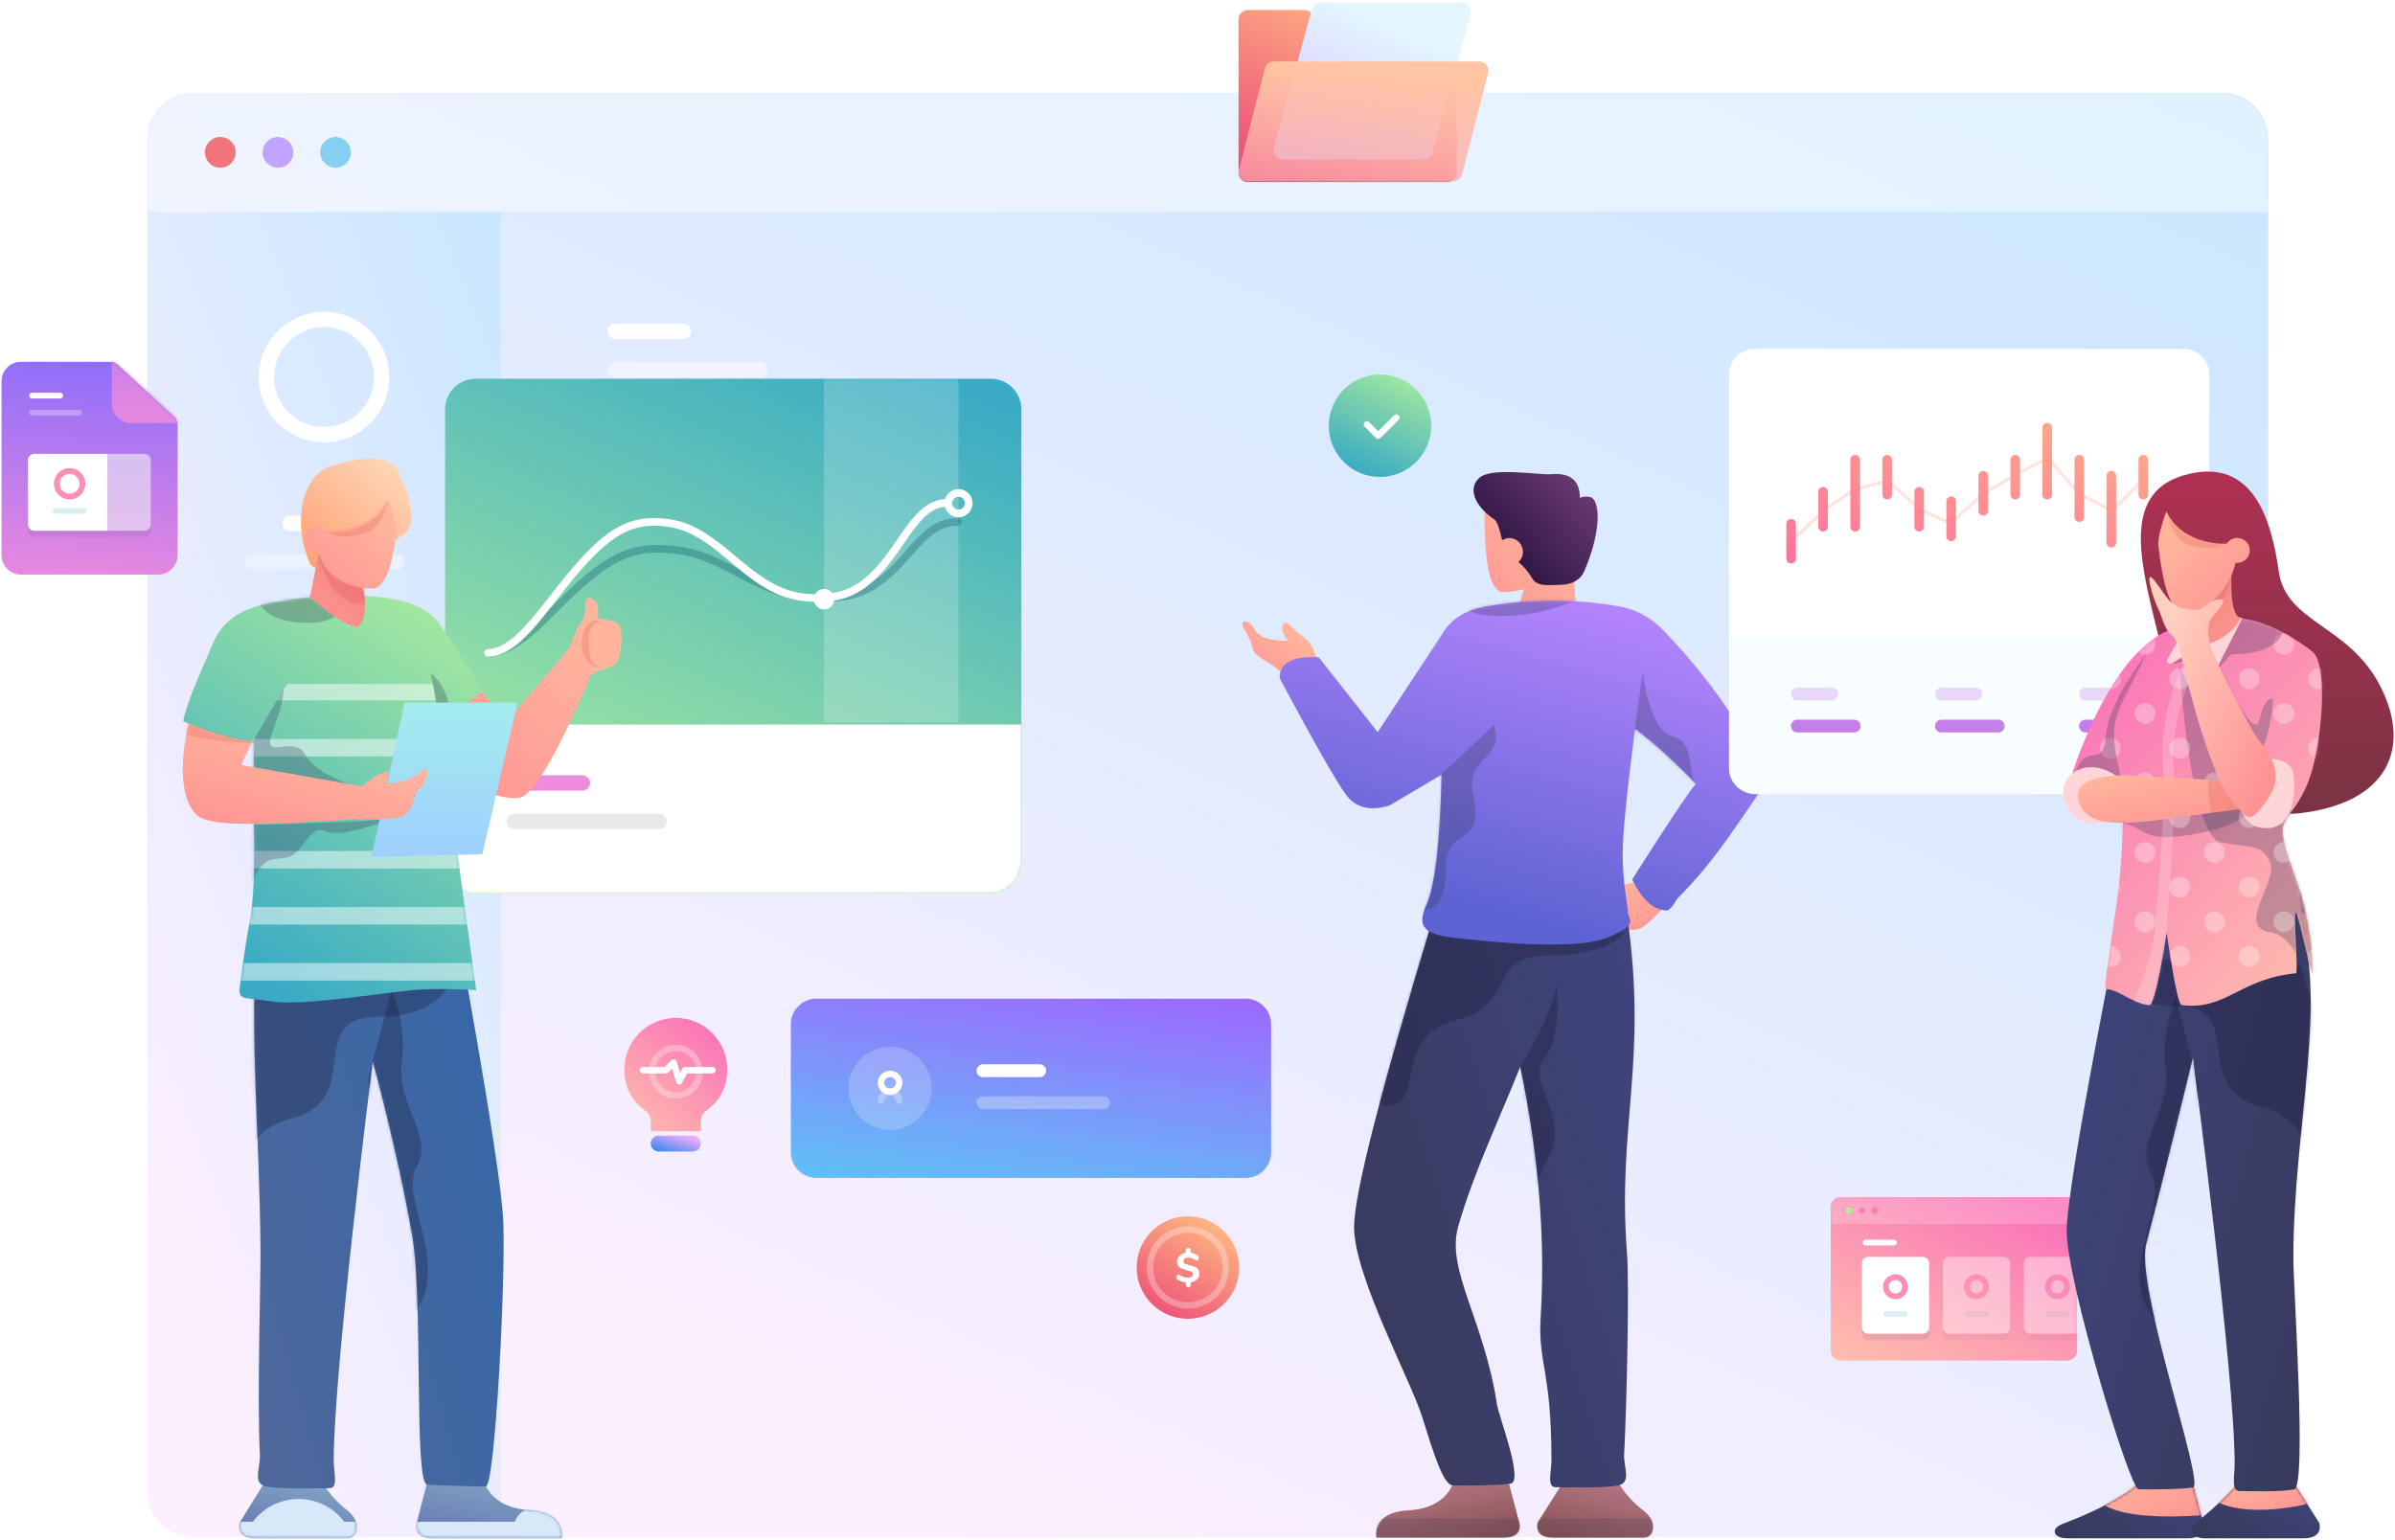 <svg width="748" height="481" viewBox="0 0 748 481" fill="none" xmlns="http://www.w3.org/2000/svg">
<path d="M60.4 29L694 29C701.953 29 708.4 35.447 708.4 43.4V465.8C708.4 473.753 701.953 480.2 694 480.2H60.4C52.447 480.2 46 473.753 46 465.8V43.4C46 35.447 52.447 29 60.4 29Z" fill="url(#paint0_linear)"/>
<mask id="mask0" mask-type="alpha" maskUnits="userSpaceOnUse" x="46" y="29" width="663" height="452">
<path d="M60.4 29L694 29C701.953 29 708.4 35.447 708.4 43.4V465.8C708.4 473.753 701.953 480.2 694 480.2H60.4C52.447 480.2 46 473.753 46 465.8V43.4C46 35.447 52.447 29 60.4 29Z" fill="white"/>
</mask>
<g mask="url(#mask0)">
<path d="M46 66.2H156.4V480.2H60.4C52.447 480.2 46 473.753 46 465.8V66.2Z" fill="url(#paint1_linear)"/>
<path fill-rule="evenodd" clip-rule="evenodd" d="M80.8 117.8C80.8 129.067 89.933 138.2 101.2 138.2C112.466 138.2 121.6 129.067 121.6 117.8C121.6 106.533 112.466 97.4 101.2 97.4C89.933 97.4 80.8 106.533 80.8 117.8ZM116.8 117.8C116.8 126.416 109.815 133.4 101.2 133.4C92.584 133.4 85.6 126.416 85.6 117.8C85.6 109.184 92.584 102.2 101.2 102.2C109.815 102.2 116.8 109.184 116.8 117.8Z" fill="white"/>
<path opacity="0.45" d="M60.4 29H694C701.953 29 708.4 35.447 708.4 43.4V66.2H46V43.4C46 35.447 52.447 29 60.4 29Z" fill="white"/>
<circle cx="68.8" cy="47.6" r="4.8" fill="#F3757C"/>
<circle cx="86.8" cy="47.6" r="4.8" fill="#C1A4FF"/>
<circle cx="104.8" cy="47.6" r="4.8" fill="#85CFF3"/>
<path d="M90.558 165.892C89.232 165.892 88.158 164.818 88.158 163.492C88.158 162.167 89.232 161.092 90.558 161.092H111.843C113.168 161.092 114.243 162.167 114.243 163.492C114.243 164.818 113.168 165.892 111.843 165.892H90.558Z" fill="white"/>
<path d="M192.16 105.892C190.834 105.892 189.76 104.818 189.76 103.492C189.76 102.167 190.834 101.092 192.16 101.092H213.445C214.77 101.092 215.845 102.167 215.845 103.492C215.845 104.818 214.77 105.892 213.445 105.892H192.16Z" fill="white"/>
<path d="M78.558 177.892C77.232 177.892 76.158 176.818 76.158 175.492C76.158 174.167 77.232 173.092 78.558 173.092H123.843C125.168 173.092 126.243 174.167 126.243 175.492C126.243 176.818 125.168 177.892 123.843 177.892H78.558Z" fill="#EAF2FF"/>
<path d="M192.16 117.892C190.834 117.892 189.76 116.818 189.76 115.492C189.76 114.167 190.834 113.092 192.16 113.092H237.445C238.77 113.092 239.845 114.167 239.845 115.492C239.845 116.818 238.77 117.892 237.445 117.892H192.16Z" fill="#F2F4FF"/>
</g>
<g filter="url(#filter0_d)">
<path d="M148.6 92.317H309.4C314.702 92.317 319 96.615 319 101.917V243.517C319 248.819 314.702 253.117 309.4 253.117H148.6C143.298 253.117 139 248.819 139 243.517V101.917C139 96.615 143.298 92.317 148.6 92.317Z" fill="url(#paint2_linear)"/>
<mask id="mask1" mask-type="alpha" maskUnits="userSpaceOnUse" x="139" y="92" width="180" height="162">
<path d="M148.6 92.317H309.4C314.702 92.317 319 96.615 319 101.917V243.517C319 248.819 314.702 253.117 309.4 253.117H148.6C143.298 253.117 139 248.819 139 243.517V101.917C139 96.615 143.298 92.317 148.6 92.317Z" fill="white"/>
</mask>
<g mask="url(#mask1)">
<path opacity="0.2" d="M257.355 92.317H299.355V199.683H257.355V92.317Z" fill="white"/>
<path d="M139 200.354H319V243.517C319 248.819 314.702 253.117 309.4 253.117H148.6C143.298 253.117 139 248.819 139 243.517V200.354Z" fill="white"/>
<path d="M160.6 221C159.275 221 158.2 219.925 158.2 218.6C158.2 217.274 159.275 216.2 160.6 216.2H181.885C183.211 216.2 184.285 217.274 184.285 218.6C184.285 219.925 183.211 221 181.885 221H160.6Z" fill="#EF8BDB"/>
<path d="M160.6 233C159.275 233 158.2 231.925 158.2 230.6C158.2 229.274 159.275 228.2 160.6 228.2H205.885C207.211 228.2 208.285 229.274 208.285 230.6C208.285 231.925 207.211 233 205.885 233H160.6Z" fill="#EAE8E9"/>
<g opacity="0.4" filter="url(#filter1_f)">
<path d="M152.379 179.147C151.716 179.147 151.179 178.61 151.179 177.947C151.179 177.284 151.716 176.747 152.379 176.747C155.195 176.747 158.097 175.618 161.347 173.362C163.347 171.974 165.45 170.188 167.998 167.768C169.005 166.811 170.042 165.796 171.449 164.397C171.709 164.138 171.976 163.872 172.329 163.52C172.771 163.079 173.018 162.833 173.216 162.635C173.944 161.909 174.482 161.375 175.015 160.849C186.72 149.297 194.634 144.259 204.959 144.259C214.683 144.259 220.443 146.216 230.675 151.705C231.035 151.898 231.035 151.898 231.395 152.091C241.845 157.7 247.591 159.639 257.675 159.639C267.771 159.639 273.831 156.125 281.004 148.155C281.586 147.509 284.188 144.54 284.895 143.76C289.876 138.273 293.659 135.876 299.076 135.876C299.739 135.876 300.276 136.414 300.276 137.076C300.276 137.739 299.739 138.276 299.076 138.276C294.498 138.276 291.242 140.34 286.672 145.374C285.983 146.134 283.385 149.097 282.788 149.76C275.203 158.189 268.563 162.039 257.675 162.039C247.114 162.039 241.028 159.985 230.26 154.206C229.9 154.013 229.9 154.013 229.541 153.82C219.627 148.501 214.203 146.659 204.959 146.659C195.466 146.659 187.982 151.424 176.701 162.557C176.171 163.08 175.636 163.611 174.911 164.334C174.713 164.532 174.467 164.777 174.024 165.219C173.67 165.572 173.403 165.839 173.142 166.098C171.723 167.51 170.674 168.536 169.65 169.509C167.021 172.005 164.833 173.864 162.715 175.334C159.098 177.845 155.751 179.147 152.379 179.147Z" fill="#1E6A79"/>
</g>
<path d="M152.379 179.147C151.716 179.147 151.179 178.61 151.179 177.947C151.179 177.284 151.716 176.747 152.379 176.747C155.065 176.747 157.875 175.344 161.041 172.522C163.003 170.772 165.068 168.52 167.569 165.471C168.558 164.265 169.575 162.986 170.955 161.224C171.209 160.899 171.471 160.564 171.817 160.121C172.251 159.565 172.492 159.256 172.687 159.007C173.4 158.094 173.926 157.422 174.449 156.759C185.938 142.2 193.694 135.859 203.913 135.859C213.57 135.859 219.265 138.911 229.337 147.435C229.69 147.734 229.69 147.734 230.043 148.033C240.242 156.667 245.822 159.639 255.581 159.639C265.385 159.639 271.308 155.25 278.339 145.267C278.91 144.455 281.46 140.738 282.152 139.763C287.039 132.883 290.753 129.876 296.159 129.876C296.821 129.876 297.359 130.414 297.359 131.076C297.359 131.739 296.821 132.276 296.159 132.276C291.767 132.276 288.582 134.856 284.109 141.153C283.431 142.107 280.885 145.82 280.301 146.649C272.867 157.205 266.343 162.039 255.581 162.039C245.104 162.039 239.089 158.836 228.492 149.865C228.139 149.566 228.139 149.566 227.786 149.267C218.113 141.081 212.848 138.259 203.913 138.259C194.708 138.259 187.373 144.256 176.333 158.246C175.813 158.905 175.289 159.574 174.578 160.484C174.384 160.733 174.143 161.042 173.709 161.597C173.362 162.042 173.1 162.377 172.844 162.703C171.454 164.479 170.427 165.77 169.425 166.993C166.852 170.13 164.71 172.466 162.638 174.313C159.073 177.491 155.757 179.147 152.379 179.147Z" fill="white"/>
<path fill-rule="evenodd" clip-rule="evenodd" d="M294.958 131.197C294.958 133.625 296.927 135.593 299.355 135.593C301.783 135.593 303.752 133.625 303.752 131.197C303.752 128.769 301.783 126.8 299.355 126.8C296.927 126.8 294.958 128.769 294.958 131.197ZM301.352 131.197C301.352 132.3 300.458 133.193 299.355 133.193C298.252 133.193 297.358 132.3 297.358 131.197C297.358 130.094 298.252 129.2 299.355 129.2C300.458 129.2 301.352 130.094 301.352 131.197Z" fill="white"/>
<circle cx="257.355" cy="161.197" r="3.197" fill="white"/>
</g>
</g>
<g filter="url(#filter2_d)">
<path d="M255 290H389C393.418 290 397 293.582 397 298V338C397 342.418 393.418 346 389 346H255C250.582 346 247 342.418 247 338V298C247 293.582 250.582 290 255 290Z" fill="url(#paint3_linear)"/>
<path d="M307 314.5C305.895 314.5 305 313.605 305 312.5C305 311.395 305.895 310.5 307 310.5H324.737C325.842 310.5 326.737 311.395 326.737 312.5C326.737 313.605 325.842 314.5 324.737 314.5H307Z" fill="white"/>
<path opacity="0.3" d="M307 324.5C305.895 324.5 305 323.605 305 322.5C305 321.395 305.895 320.5 307 320.5H344.737C345.842 320.5 346.737 321.395 346.737 322.5C346.737 323.605 345.842 324.5 344.737 324.5H307Z" fill="white"/>
<circle opacity="0.2" cx="278" cy="318" r="13" fill="white"/>
<path fill-rule="evenodd" clip-rule="evenodd" d="M274.15 316.272C274.15 318.362 275.88 320.044 278 320.044C280.12 320.044 281.849 318.362 281.849 316.272C281.849 314.183 280.12 312.5 278 312.5C275.88 312.5 274.15 314.183 274.15 316.272ZM279.849 316.272C279.849 317.245 279.027 318.044 278 318.044C276.972 318.044 276.15 317.245 276.15 316.272C276.15 315.3 276.972 314.5 278 314.5C279.027 314.5 279.849 315.3 279.849 316.272Z" fill="white"/>
<path opacity="0.3" d="M281.849 321.971C281.849 322.523 281.402 322.971 280.849 322.971C280.297 322.971 279.849 322.523 279.849 321.971C279.849 320.999 279.027 320.199 278 320.199C276.972 320.199 276.15 320.999 276.15 321.971C276.15 322.523 275.703 322.971 275.15 322.971C274.598 322.971 274.15 322.523 274.15 321.971C274.15 319.882 275.88 318.199 278 318.199C280.12 318.199 281.849 319.882 281.849 321.971Z" fill="white"/>
</g>
<circle cx="371" cy="396" r="16" fill="url(#paint4_linear)"/>
<path opacity="0.3" fill-rule="evenodd" clip-rule="evenodd" d="M358.156 396C358.156 403.094 363.906 408.844 371 408.844C378.094 408.844 383.845 403.094 383.845 396C383.845 388.906 378.094 383.156 371 383.156C363.906 383.156 358.156 388.906 358.156 396ZM381.845 396C381.845 401.989 376.989 406.844 371 406.844C365.011 406.844 360.156 401.989 360.156 396C360.156 390.011 365.011 385.156 371 385.156C376.989 385.156 381.845 390.011 381.845 396Z" fill="white"/>
<path fill-rule="evenodd" clip-rule="evenodd" d="M374.581 397.917C374.581 398.619 374.341 399.211 373.86 399.692C373.379 400.173 372.731 400.483 371.916 400.621V401.362C371.916 401.596 371.845 401.785 371.702 401.928C371.559 402.071 371.37 402.142 371.136 402.142C370.911 402.142 370.725 402.071 370.577 401.928C370.43 401.785 370.356 401.596 370.356 401.362V400.66C369.88 400.617 369.418 400.517 368.972 400.361C368.526 400.205 368.133 400.006 367.795 399.763C367.657 399.677 367.559 399.579 367.503 399.471C367.447 399.363 367.418 399.226 367.418 399.061C367.418 398.845 367.486 398.654 367.62 398.489C367.754 398.325 367.908 398.242 368.081 398.242C368.246 398.242 368.45 398.312 368.692 398.45C369.091 398.684 369.47 398.856 369.83 398.964C370.19 399.072 370.564 399.126 370.954 399.126C371.474 399.126 371.873 399.029 372.15 398.834C372.428 398.639 372.566 398.364 372.566 398.008C372.566 397.792 372.486 397.614 372.326 397.475C372.166 397.337 371.968 397.228 371.734 397.15C371.5 397.072 371.162 396.973 370.72 396.851C370.079 396.687 369.55 396.522 369.134 396.357C368.718 396.193 368.361 395.933 368.062 395.577C367.763 395.222 367.613 394.745 367.613 394.147C367.613 393.445 367.863 392.843 368.361 392.34C368.859 391.838 369.511 391.517 370.317 391.378V390.637C370.317 390.403 370.391 390.215 370.538 390.072C370.686 389.929 370.872 389.857 371.097 389.857C371.331 389.857 371.52 389.929 371.663 390.072C371.806 390.215 371.877 390.403 371.877 390.637V391.352C372.657 391.456 373.39 391.751 374.074 392.236C374.204 392.323 374.298 392.423 374.354 392.535C374.41 392.648 374.438 392.782 374.438 392.938C374.438 393.155 374.371 393.346 374.237 393.51C374.103 393.675 373.949 393.757 373.775 393.757C373.68 393.757 373.591 393.744 373.509 393.718C373.427 393.692 373.312 393.636 373.164 393.549C372.809 393.324 372.491 393.155 372.209 393.042C371.927 392.93 371.583 392.873 371.175 392.873C370.707 392.873 370.333 392.977 370.051 393.185C369.769 393.393 369.628 393.671 369.628 394.017C369.628 394.26 369.711 394.457 369.875 394.609C370.04 394.761 370.248 394.88 370.499 394.966C370.751 395.053 371.102 395.153 371.552 395.265C372.185 395.421 372.703 395.58 373.106 395.74C373.509 395.9 373.856 396.156 374.146 396.507C374.436 396.858 374.581 397.328 374.581 397.917Z" fill="white"/>
<circle cx="431" cy="133" r="16" fill="url(#paint5_linear)"/>
<path d="M435.389 129.755C435.779 129.364 436.413 129.364 436.803 129.755C437.194 130.145 437.194 130.778 436.803 131.169L431.146 136.826C430.756 137.216 430.123 137.216 429.732 136.826L426.197 133.29C425.806 132.9 425.806 132.266 426.197 131.876C426.587 131.485 427.22 131.485 427.611 131.876L430.439 134.704L435.389 129.755Z" fill="white"/>
<path d="M195 334.059C195 325.19 202.19 318 211.059 318C219.928 318 227.118 325.19 227.118 334.059C227.118 339.578 224.932 343.895 220.561 347.011C219.508 347.761 218.882 348.975 218.882 350.268L218.882 353.412H203.235V350.268C203.235 348.975 202.61 347.761 201.557 347.011C197.186 343.895 195 339.578 195 334.059Z" fill="url(#paint6_linear)"/>
<path opacity="0.3" fill-rule="evenodd" clip-rule="evenodd" d="M202.647 334.818C202.647 339.463 206.413 343.229 211.059 343.229C215.704 343.229 219.471 339.463 219.471 334.818C219.471 330.172 215.704 326.406 211.059 326.406C206.413 326.406 202.647 330.172 202.647 334.818ZM217.471 334.818C217.471 338.359 214.6 341.229 211.059 341.229C207.518 341.229 204.647 338.359 204.647 334.818C204.647 331.276 207.518 328.406 211.059 328.406C214.6 328.406 217.471 331.276 217.471 334.818Z" fill="white"/>
<path d="M205.706 354.788H216.412C217.776 354.788 218.882 355.894 218.882 357.259C218.882 358.623 217.776 359.729 216.412 359.729H205.706C204.341 359.729 203.235 358.623 203.235 357.259C203.235 355.894 204.341 354.788 205.706 354.788Z" fill="url(#paint7_linear)"/>
<path d="M208.682 335.051C208.494 335.239 208.24 335.344 207.975 335.344H200.801C200.249 335.344 199.801 334.897 199.801 334.344C199.801 333.792 200.249 333.344 200.801 333.344H207.561L209.667 331.237C210.201 330.704 211.112 330.931 211.331 331.654L212.402 335.176L213.054 333.892C213.225 333.556 213.569 333.344 213.946 333.344H222.52C223.072 333.344 223.52 333.792 223.52 334.344C223.52 334.897 223.072 335.344 222.52 335.344H214.56L213.06 338.298C212.653 339.101 211.474 338.998 211.212 338.136L209.903 333.831L208.682 335.051Z" fill="white"/>
<path d="M389.704 3.137L407.213 3.137C408.572 3.137 409.829 3.855 410.52 5.025L413.959 10.85C414.65 12.019 415.908 12.737 417.266 12.737H452.104C453.694 12.737 454.984 14.027 454.984 15.617V54.017C454.984 55.608 453.694 56.897 452.104 56.897H389.704C388.113 56.897 386.824 55.608 386.824 54.017V6.017C386.824 4.427 388.113 3.137 389.704 3.137Z" fill="url(#paint8_linear)"/>
<path d="M412.5 0.807H456.447C458.038 0.807 459.327 2.096 459.327 3.687C459.327 3.944 459.292 4.201 459.224 4.449L447.365 47.649C447.022 48.9 445.885 49.767 444.588 49.767H400.641C399.051 49.767 397.761 48.477 397.761 46.887C397.761 46.629 397.796 46.373 397.864 46.124L409.723 2.925C410.066 1.674 411.203 0.807 412.5 0.807Z" fill="url(#paint9_linear)"/>
<path d="M397.835 19.2L461.968 19.2C463.559 19.2 464.848 20.489 464.848 22.08C464.848 22.321 464.818 22.562 464.758 22.795L456.635 54.475C456.308 55.749 455.16 56.64 453.845 56.64H389.712C388.121 56.64 386.832 55.35 386.832 53.76C386.832 53.519 386.862 53.278 386.922 53.045L395.045 21.365C395.371 20.091 396.52 19.2 397.835 19.2Z" fill="url(#paint10_linear)"/>
<path fill-rule="evenodd" clip-rule="evenodd" d="M486.428 160.206C486.283 159.029 486.173 158.13 486.181 157.649C481.233 159.435 467.317 160.04 463.633 157.649C463.506 175.593 465.042 185.005 469.715 185.005C471.141 185.005 473.484 184.747 475.974 184.013L474.089 189.933C474.089 189.933 478.698 196.086 483.503 196.591C488.309 197.096 492.438 192.44 492.438 192.44L491.241 176.228L485.79 176.282C487.795 171.329 486.916 164.181 486.428 160.206Z" fill="url(#paint11_linear)"/>
<path d="M471.445 168.09C470.596 168.09 469.806 168.351 469.146 168.8C468.684 166.845 467.877 163.044 466.644 162.222C461.286 158.652 458.08 153.055 461.88 149.399C465.679 145.744 480.628 148.476 484.403 148.145C490.417 147.618 493.425 150.086 493.427 155.55C494.848 154.868 496.782 155.185 497.253 155.55C499.922 157.615 499.78 166.762 494.848 178.323C493.594 181.261 490.877 182.727 486.874 182.727C483.076 182.727 480.049 183.397 478.356 180.43C477.152 178.32 475.689 176.862 474.258 175.609C475.101 174.819 475.63 173.678 475.63 172.41C475.63 170.024 473.756 168.09 471.445 168.09Z" fill="url(#paint12_linear)"/>
<path d="M453.799 463.258C453.799 463.258 451.842 471.222 439.975 471.827C428.107 472.431 429.859 480.395 429.859 480.395C429.859 480.395 462.993 480.395 469.534 480.395C476.075 480.395 474.49 475.624 474.49 475.624L471.219 463.258H453.799Z" fill="url(#paint13_linear)"/>
<mask id="mask2" mask-type="alpha" maskUnits="userSpaceOnUse" x="429" y="463" width="46" height="18">
<path d="M453.799 463.258C453.799 463.258 451.842 471.222 439.975 471.827C428.107 472.431 429.859 480.395 429.859 480.395C429.859 480.395 462.993 480.395 469.534 480.395C476.075 480.395 474.49 475.624 474.49 475.624L471.219 463.258H453.799Z" fill="white"/>
</mask>
<g mask="url(#mask2)">
<rect opacity="0.2" x="429.633" y="474.32" width="45.166" height="6.098" fill="#373A5B"/>
</g>
<path d="M505.478 463.258C505.478 463.258 508.122 468.029 513.157 471.827C518.192 475.624 516.278 480.395 513.519 480.395C510.761 480.395 491.761 480.395 485.22 480.395C478.679 480.395 480.264 475.624 480.264 475.624L488.058 463.258H505.478Z" fill="url(#paint14_linear)"/>
<mask id="mask3" mask-type="alpha" maskUnits="userSpaceOnUse" x="480" y="463" width="37" height="18">
<path d="M505.478 463.258C505.478 463.258 508.122 468.029 513.157 471.827C518.192 475.624 516.278 480.395 513.519 480.395C510.761 480.395 491.761 480.395 485.22 480.395C478.679 480.395 480.264 475.624 480.264 475.624L488.058 463.258H505.478Z" fill="white"/>
</mask>
<g mask="url(#mask3)">
<rect opacity="0.2" x="479.955" y="474.32" width="36.334" height="6.098" fill="#373A5B"/>
</g>
<path d="M406.878 198.809C409.23 200.401 410.703 203.012 411.297 206.643C410.71 210.422 409.71 212.843 408.299 213.906C406.888 214.968 405.607 215.337 404.456 215.012C401.565 211.097 398.587 208.307 395.524 206.643C390.928 204.146 391.431 203.037 390.748 200.729C390.489 199.855 387.959 195.713 388.005 194.889C388.081 193.535 390.523 194.05 391.691 196.42C392.944 198.962 396.447 200.215 402.2 200.181C400.458 197.673 400.011 195.909 400.86 194.889C402.133 193.357 403.35 196.42 406.878 198.809Z" fill="url(#paint15_linear)"/>
<path d="M500.14 282.494C499.603 283.395 496.763 286.358 496.167 287.011C495.571 287.664 499.076 287.469 498.169 288.922C496.808 291.1 500.922 290.049 500.448 291.46C499.795 293.403 502.934 291.082 504.666 289.712C506.398 288.343 508.354 291.87 512.523 289.953C513.727 289.4 516.446 286.994 519.733 283.404C516.297 278.016 510.382 275.798 510.382 275.798L507.244 276.268L507.424 278.087C507.552 279.031 507.203 280.259 506.059 280.259C504.915 280.259 499.849 280.236 498.669 280.683C497.488 281.131 493.536 283.739 493.536 283.739C493.781 284.751 496.167 284.594 497.488 283.404C498.224 282.741 500.215 282.367 500.14 282.494Z" fill="url(#paint16_linear)"/>
<path d="M508.142 285.735C514.808 331.894 505.021 350.975 508.142 391.603C508.861 400.967 508.142 436.563 507.248 454.468C507.056 458.336 509.649 463.155 505.401 464.067C501.153 464.98 488.581 464.613 485.82 464.613C483.059 464.613 484.547 459.825 484.547 456.088C484.547 427.867 480.265 426.115 481.182 411.295C482.343 392.551 481.72 366.544 474.799 333.275C467.891 350.509 459.914 367.194 455.383 383.33C451.608 396.773 463.565 412.485 467.533 438.785C468.092 442.495 476.013 462.843 471.759 463.492C467.506 464.141 456.635 464.141 453.707 464.038C450.778 463.936 447.727 454.055 444.143 442.576C440.56 431.097 422.907 398.705 422.907 383.33C422.907 373.08 431.224 340.549 447.858 285.735H508.142Z" fill="url(#paint17_linear)"/>
<mask id="mask4" mask-type="alpha" maskUnits="userSpaceOnUse" x="422" y="285" width="89" height="180">
<path d="M508.142 285.735C514.808 331.894 505.021 350.975 508.142 391.603C508.861 400.967 508.142 436.563 507.248 454.468C507.056 458.336 509.649 463.155 505.401 464.067C501.153 464.98 488.581 464.613 485.82 464.613C483.059 464.613 484.547 459.825 484.547 456.088C484.547 427.867 480.265 426.115 481.182 411.295C482.343 392.551 481.72 366.544 474.799 333.275C467.891 350.509 459.914 367.194 455.383 383.33C451.608 396.773 463.565 412.485 467.533 438.785C468.092 442.495 476.013 462.843 471.759 463.492C467.506 464.141 456.635 464.141 453.707 464.038C450.778 463.936 447.727 454.055 444.143 442.576C440.56 431.097 422.907 398.705 422.907 383.33C422.907 373.08 431.224 340.549 447.858 285.735H508.142Z" fill="white"/>
</mask>
<g mask="url(#mask4)">
<path opacity="0.3" d="M507.523 291.276C507.523 291.276 502.904 298.486 483.435 298.486C463.967 298.486 474.444 313.713 454.557 318.737C434.669 323.762 445.378 345.427 433.287 345.427C421.196 345.427 430.236 285.735 430.236 285.735L507.523 291.276Z" fill="#151731"/>
<path opacity="0.3" d="M474.799 333.275C474.799 333.275 483.862 319.246 486.216 307.914C486.216 307.914 487.997 323.662 482.264 330.805C476.532 337.948 490.344 348.482 483.875 361.009C477.406 373.537 476.6 381.672 476.6 381.672L474.799 333.275Z" fill="#151731"/>
</g>
<path d="M463.625 189.515C471.894 187.977 488.278 186.228 506.099 189.515C511.754 190.558 516.834 193.863 519.974 197.431C537.696 215.816 544.92 230.813 549.413 236.325C552.407 240 552.289 243.959 549.057 248.202C540.569 260.521 534.623 269.917 524.03 280.555C523.429 281.159 522.456 283.579 520.783 284.441C516.565 284.441 512.889 281.217 509.753 274.768C519.941 258.671 526.558 248.699 529.605 244.852C522.156 237.242 515.833 231.529 510.638 227.711C508.093 247.569 506.808 260.518 506.782 266.558C506.743 275.455 508.424 283.379 508.393 284.441C508.296 287.659 512.548 288.514 502.046 292.88C491.545 297.246 463.391 294.006 453.6 292.88C443.808 291.754 442.803 288.66 445.472 282.717C448.14 276.774 449.726 263.207 450.231 242.014L433.973 251.629C427.926 253.518 423.375 252.376 420.32 248.202C417.264 244.027 410.374 231.915 399.651 211.864C399.651 207.046 403.72 204.872 411.859 205.343L430.28 228.738L450.231 198.382C453.314 192.985 458.256 190.514 463.625 189.515Z" fill="url(#paint18_linear)"/>
<mask id="mask5" mask-type="alpha" maskUnits="userSpaceOnUse" x="399" y="187" width="153" height="109">
<path d="M463.625 189.515C471.894 187.977 488.278 186.228 506.099 189.515C511.754 190.558 516.834 193.863 519.974 197.431C537.696 215.816 544.92 230.813 549.413 236.325C552.407 240 552.289 243.959 549.057 248.202C540.569 260.521 534.623 269.917 524.03 280.555C523.429 281.159 522.456 283.579 520.783 284.441C516.565 284.441 512.889 281.217 509.753 274.768C519.941 258.671 526.558 248.699 529.605 244.852C522.156 237.242 515.833 231.529 510.638 227.711C508.093 247.569 506.808 260.518 506.782 266.558C506.743 275.455 508.424 283.379 508.393 284.441C508.296 287.659 512.548 288.514 502.046 292.88C491.545 297.246 463.391 294.006 453.6 292.88C443.808 291.754 442.803 288.66 445.472 282.717C448.14 276.774 449.726 263.207 450.231 242.014L433.973 251.629C427.926 253.518 423.375 252.376 420.32 248.202C417.264 244.027 410.374 231.915 399.651 211.864C399.651 207.046 403.72 204.872 411.859 205.343L430.28 228.738L450.231 198.382C453.314 192.985 458.256 190.514 463.625 189.515Z" fill="white"/>
</mask>
<g mask="url(#mask5)">
<path opacity="0.3" d="M457.588 186.599C457.588 186.599 452.935 192.44 469.124 192.44C485.313 192.44 497.338 184.88 497.338 184.88L457.588 186.599Z" fill="#373A5B"/>
<path opacity="0.3" d="M449.862 242.142L466.588 226.575C466.588 226.575 467.885 230.497 466.588 233.117C464.262 237.815 458.339 239.768 460.022 247.495C464.235 266.83 451.516 255.611 451.516 272.58C451.516 289.549 439.605 283.159 439.605 283.159L449.862 242.142Z" fill="#373A5B"/>
<path opacity="0.3" d="M510.521 228.129L513.052 209.984C513.052 209.984 514.972 228.129 522.334 230.061C529.696 231.992 526.909 241.276 529.54 244.808C524.066 245.355 513.052 246.738 513.052 246.738L510.521 228.129Z" fill="#373A5B"/>
</g>
<path d="M6.525 113.029H34.314C35.222 113.029 36.097 113.369 36.766 113.983L54.301 130.078C55.05 130.765 55.476 131.734 55.476 132.749V173.462C55.476 176.8 52.77 179.505 49.432 179.505H6.525C3.187 179.505 0.481 176.8 0.481 173.462V119.072C0.481 115.734 3.187 113.029 6.525 113.029Z" fill="url(#paint19_linear)"/>
<mask id="mask6" mask-type="alpha" maskUnits="userSpaceOnUse" x="0" y="113" width="56" height="67">
<path d="M6.525 113.029H34.314C35.222 113.029 36.097 113.369 36.766 113.983L54.301 130.078C55.05 130.765 55.476 131.734 55.476 132.749V173.462C55.476 176.8 52.77 179.505 49.432 179.505H6.525C3.187 179.505 0.481 176.8 0.481 173.462V119.072C0.481 115.734 3.187 113.029 6.525 113.029Z" fill="white"/>
</mask>
<g mask="url(#mask6)">
<path d="M9.997 124.482C9.5 124.482 9.097 124.079 9.097 123.582C9.097 123.085 9.5 122.682 9.997 122.682H18.82C19.317 122.682 19.72 123.085 19.72 123.582C19.72 124.079 19.317 124.482 18.82 124.482H9.997Z" fill="white"/>
<path d="M9.997 129.83C9.5 129.83 9.097 129.427 9.097 128.93C9.097 128.432 9.5 128.03 9.997 128.03H24.733C25.23 128.03 25.633 128.432 25.633 128.93C25.633 129.427 25.23 129.83 24.733 129.83H9.997Z" fill="#BF9EF5"/>
<path opacity="0.1" d="M10.744 143.8H45.105C46.209 143.8 47.105 144.695 47.105 145.8V165.8C47.105 166.904 46.209 167.8 45.105 167.8H10.744C9.639 167.8 8.744 166.904 8.744 165.8V145.8C8.744 144.695 9.639 143.8 10.744 143.8Z" fill="#373A5B"/>
<path opacity="0.54" d="M10.744 141.8H45.105C46.209 141.8 47.105 142.695 47.105 143.8V163.8C47.105 164.904 46.209 165.8 45.105 165.8H10.744C9.639 165.8 8.744 164.904 8.744 163.8V143.8C8.744 142.695 9.639 141.8 10.744 141.8Z" fill="white"/>
<path d="M10.744 141.8H33.537V165.8H10.744C9.639 165.8 8.744 164.904 8.744 163.8V143.8C8.744 142.695 9.639 141.8 10.744 141.8Z" fill="white"/>
<path fill-rule="evenodd" clip-rule="evenodd" d="M16.844 151.136C16.844 153.842 19.038 156.036 21.744 156.036C24.45 156.036 26.644 153.842 26.644 151.136C26.644 148.43 24.45 146.236 21.744 146.236C19.038 146.236 16.844 148.43 16.844 151.136ZM24.844 151.136C24.844 152.848 23.456 154.236 21.744 154.236C20.032 154.236 18.644 152.848 18.644 151.136C18.644 149.424 20.032 148.036 21.744 148.036C23.456 148.036 24.844 149.424 24.844 151.136Z" fill="#FB8FB4"/>
<path d="M17.332 160.518C16.835 160.518 16.432 160.115 16.432 159.618C16.432 159.121 16.835 158.718 17.332 158.718H26.155C26.652 158.718 27.055 159.121 27.055 159.618C27.055 160.115 26.652 160.518 26.155 160.518H17.332Z" fill="#D9EFF3"/>
<path d="M40.96 65.669H68.75C69.658 65.669 70.533 66.01 71.202 66.624L88.737 82.718C89.485 83.405 89.911 84.374 89.911 85.389V126.102C89.911 129.44 87.206 132.145 83.868 132.145H40.96C37.623 132.145 34.917 129.44 34.917 126.102V71.712C34.917 68.375 37.623 65.669 40.96 65.669Z" fill="url(#paint20_linear)"/>
</g>
<g filter="url(#filter3_d)">
<path d="M548 87H682C686.418 87 690 90.582 690 95V218C690 222.418 686.418 226 682 226H548C543.582 226 540 222.418 540 218V95C540 90.582 543.582 87 548 87Z" fill="white"/>
<mask id="mask7" mask-type="alpha" maskUnits="userSpaceOnUse" x="540" y="87" width="150" height="139">
<path d="M548 87H682C686.418 87 690 90.582 690 95V218C690 222.418 686.418 226 682 226H548C543.582 226 540 222.418 540 218V95C540 90.582 543.582 87 548 87Z" fill="white"/>
</mask>
<g mask="url(#mask7)">
<path d="M540.721 177.264H689.721V218.264C689.721 222.682 686.14 226.264 681.721 226.264H548.721C544.303 226.264 540.721 222.682 540.721 218.264V177.264Z" fill="#F8FDFF"/>
<path d="M561.353 206.834C560.248 206.834 559.353 205.939 559.353 204.834C559.353 203.73 560.248 202.834 561.353 202.834H579.09C580.195 202.834 581.09 203.73 581.09 204.834C581.09 205.939 580.195 206.834 579.09 206.834H561.353Z" fill="#C47EE9"/>
<path opacity="0.3" d="M561.353 196.834C560.248 196.834 559.353 195.939 559.353 194.834C559.353 193.73 560.248 192.834 561.353 192.834H572.09C573.195 192.834 574.09 193.73 574.09 194.834C574.09 195.939 573.195 196.834 572.09 196.834H561.353Z" fill="#C47EE9"/>
<path d="M606.353 206.834C605.248 206.834 604.353 205.939 604.353 204.834C604.353 203.73 605.248 202.834 606.353 202.834H624.09C625.195 202.834 626.09 203.73 626.09 204.834C626.09 205.939 625.195 206.834 624.09 206.834H606.353Z" fill="#C47EE9"/>
<path opacity="0.3" d="M606.353 196.834C605.248 196.834 604.353 195.939 604.353 194.834C604.353 193.73 605.248 192.834 606.353 192.834H617.09C618.195 192.834 619.09 193.73 619.09 194.834C619.09 195.939 618.195 196.834 617.09 196.834H606.353Z" fill="#C47EE9"/>
<path d="M651.353 206.834C650.248 206.834 649.353 205.939 649.353 204.834C649.353 203.73 650.248 202.834 651.353 202.834H669.09C670.195 202.834 671.09 203.73 671.09 204.834C671.09 205.939 670.195 206.834 669.09 206.834H651.353Z" fill="#C47EE9"/>
<path opacity="0.3" d="M651.353 196.834C650.248 196.834 649.353 195.939 649.353 194.834C649.353 193.73 650.248 192.834 651.353 192.834H662.09C663.195 192.834 664.09 193.73 664.09 194.834C664.09 195.939 663.195 196.834 662.09 196.834H651.353Z" fill="#C47EE9"/>
<path opacity="0.3" d="M570.272 137.56L559.15 148.096L558.462 147.37L569.647 136.784L578.826 130.551L578.981 130.48L589.832 127.645L599.863 136.74L609.188 140.962L618.938 131.832L619.03 131.764L629.302 125.847L639.648 120.513L649.6 131.798L659.493 136.997L668.933 127.584L669.639 128.292L659.678 138.224L649.054 132.64L648.911 132.528L639.414 121.759L629.78 126.725L619.579 132.602L609.384 142.148L599.379 137.618L599.249 137.533L589.561 128.75L579.317 131.426L570.272 137.56Z" fill="#FFA189"/>
<path fill-rule="evenodd" clip-rule="evenodd" d="M637.893 111.617C637.893 110.789 638.565 110.117 639.393 110.117C640.222 110.117 640.893 110.789 640.893 111.617V132.548C640.893 133.376 640.222 134.048 639.393 134.048C638.565 134.048 637.893 133.376 637.893 132.548V111.617ZM577.893 121.617C577.893 120.789 578.565 120.117 579.393 120.117C580.222 120.117 580.893 120.789 580.893 121.617V142.548C580.893 143.376 580.222 144.048 579.393 144.048C578.565 144.048 577.893 143.376 577.893 142.548V121.617ZM569.393 130.117C568.565 130.117 567.893 130.789 567.893 131.617V142.548C567.893 143.376 568.565 144.048 569.393 144.048C570.222 144.048 570.893 143.376 570.893 142.548V131.617C570.893 130.789 570.222 130.117 569.393 130.117ZM559.393 140.117C558.565 140.117 557.893 140.789 557.893 141.617V152.548C557.893 153.376 558.565 154.048 559.393 154.048C560.222 154.048 560.893 153.376 560.893 152.548V141.617C560.893 140.789 560.222 140.117 559.393 140.117ZM589.393 120.117C588.565 120.117 587.893 120.789 587.893 121.617V132.548C587.893 133.376 588.565 134.048 589.393 134.048C590.222 134.048 590.893 133.376 590.893 132.548V121.617C590.893 120.789 590.222 120.117 589.393 120.117ZM597.893 131.617C597.893 130.789 598.565 130.117 599.393 130.117C600.222 130.117 600.893 130.789 600.893 131.617V142.548C600.893 143.376 600.222 144.048 599.393 144.048C598.565 144.048 597.893 143.376 597.893 142.548V131.617ZM609.393 133.117C608.565 133.117 607.893 133.789 607.893 134.617V145.548C607.893 146.376 608.565 147.048 609.393 147.048C610.222 147.048 610.893 146.376 610.893 145.548V134.617C610.893 133.789 610.222 133.117 609.393 133.117ZM617.893 126.617C617.893 125.789 618.565 125.117 619.393 125.117C620.222 125.117 620.893 125.789 620.893 126.617V137.548C620.893 138.376 620.222 139.048 619.393 139.048C618.565 139.048 617.893 138.376 617.893 137.548V126.617ZM629.393 120.117C628.565 120.117 627.893 120.789 627.893 121.617V132.548C627.893 133.376 628.565 134.048 629.393 134.048C630.222 134.048 630.893 133.376 630.893 132.548V121.617C630.893 120.789 630.222 120.117 629.393 120.117ZM649.393 120.117C648.565 120.117 647.893 120.789 647.893 121.617V139.548C647.893 140.376 648.565 141.048 649.393 141.048C650.222 141.048 650.893 140.376 650.893 139.548V121.617C650.893 120.789 650.222 120.117 649.393 120.117ZM657.893 126.617C657.893 125.789 658.565 125.117 659.393 125.117C660.222 125.117 660.893 125.789 660.893 126.617V147.548C660.893 148.376 660.222 149.048 659.393 149.048C658.565 149.048 657.893 148.376 657.893 147.548V126.617ZM669.393 120.117C668.565 120.117 667.893 120.789 667.893 121.617V132.548C667.893 133.376 668.565 134.048 669.393 134.048C670.222 134.048 670.893 133.376 670.893 132.548V121.617C670.893 120.789 670.222 120.117 669.393 120.117Z" fill="url(#paint21_linear)"/>
</g>
</g>
<path d="M574.766 374.013H645.709C647.365 374.013 648.709 375.356 648.709 377.013V422.037C648.709 423.694 647.365 425.037 645.709 425.037H574.766C573.109 425.037 571.766 423.694 571.766 422.037V377.013C571.766 375.356 573.109 374.013 574.766 374.013Z" fill="url(#paint22_linear)"/>
<mask id="mask8" mask-type="alpha" maskUnits="userSpaceOnUse" x="571" y="374" width="78" height="52">
<path d="M574.766 374.013H645.709C647.365 374.013 648.709 375.356 648.709 377.013V422.037C648.709 423.694 647.365 425.037 645.709 425.037H574.766C573.109 425.037 571.766 423.694 571.766 422.037V377.013C571.766 375.356 573.109 374.013 574.766 374.013Z" fill="white"/>
</mask>
<g mask="url(#mask8)">
<path opacity="0.1" d="M583.502 394.664H600.502C601.607 394.664 602.502 395.559 602.502 396.664V416.664C602.502 417.769 601.607 418.664 600.502 418.664H583.502C582.398 418.664 581.502 417.769 581.502 416.664V396.664C581.502 395.559 582.398 394.664 583.502 394.664Z" fill="#373A5B"/>
<path d="M583.502 392.664H600.502C601.607 392.664 602.502 393.559 602.502 394.664V414.664C602.502 415.769 601.607 416.664 600.502 416.664H583.502C582.398 416.664 581.502 415.769 581.502 414.664V394.664C581.502 393.559 582.398 392.664 583.502 392.664Z" fill="white"/>
<path fill-rule="evenodd" clip-rule="evenodd" d="M588.102 402C588.102 404.154 589.848 405.9 592.002 405.9C594.156 405.9 595.902 404.154 595.902 402C595.902 399.846 594.156 398.1 592.002 398.1C589.848 398.1 588.102 399.846 588.102 402ZM594.102 402C594.102 403.16 593.162 404.1 592.002 404.1C590.842 404.1 589.902 403.16 589.902 402C589.902 400.84 590.842 399.9 592.002 399.9C593.162 399.9 594.102 400.84 594.102 402Z" fill="#FB8FB4"/>
<path d="M589.091 411.383C588.594 411.383 588.191 410.98 588.191 410.483C588.191 409.985 588.594 409.583 589.091 409.583H594.914C595.411 409.583 595.814 409.985 595.814 410.483C595.814 410.98 595.411 411.383 594.914 411.383H589.091Z" fill="#D9EFF3"/>
<g opacity="0.4">
<path opacity="0.1" d="M608.792 394.664H625.792C626.897 394.664 627.792 395.559 627.792 396.664V416.664C627.792 417.769 626.897 418.664 625.792 418.664H608.792C607.688 418.664 606.792 417.769 606.792 416.664V396.664C606.792 395.559 607.688 394.664 608.792 394.664Z" fill="#373A5B"/>
<path d="M608.792 392.664H625.792C626.897 392.664 627.792 393.559 627.792 394.664V414.664C627.792 415.769 626.897 416.664 625.792 416.664H608.792C607.688 416.664 606.792 415.769 606.792 414.664V394.664C606.792 393.559 607.688 392.664 608.792 392.664Z" fill="white"/>
<path fill-rule="evenodd" clip-rule="evenodd" d="M613.392 402C613.392 404.154 615.138 405.9 617.292 405.9C619.446 405.9 621.192 404.154 621.192 402C621.192 399.846 619.446 398.1 617.292 398.1C615.138 398.1 613.392 399.846 613.392 402ZM619.392 402C619.392 403.16 618.452 404.1 617.292 404.1C616.133 404.1 615.192 403.16 615.192 402C615.192 400.84 616.133 399.9 617.292 399.9C618.452 399.9 619.392 400.84 619.392 402Z" fill="#FB8FB4"/>
<path d="M614.381 411.383C613.884 411.383 613.481 410.98 613.481 410.483C613.481 409.985 613.884 409.583 614.381 409.583H620.204C620.701 409.583 621.104 409.985 621.104 410.483C621.104 410.98 620.701 411.383 620.204 411.383H614.381Z" fill="#D9EFF3"/>
</g>
<g opacity="0.4">
<path opacity="0.1" d="M634.082 394.664H651.082C652.187 394.664 653.082 395.559 653.082 396.664V416.664C653.082 417.769 652.187 418.664 651.082 418.664H634.082C632.978 418.664 632.082 417.769 632.082 416.664V396.664C632.082 395.559 632.978 394.664 634.082 394.664Z" fill="#373A5B"/>
<path d="M634.082 392.664H651.082C652.187 392.664 653.082 393.559 653.082 394.664V414.664C653.082 415.769 652.187 416.664 651.082 416.664H634.082C632.978 416.664 632.082 415.769 632.082 414.664V394.664C632.082 393.559 632.978 392.664 634.082 392.664Z" fill="white"/>
<path fill-rule="evenodd" clip-rule="evenodd" d="M638.682 402C638.682 404.154 640.428 405.9 642.582 405.9C644.736 405.9 646.482 404.154 646.482 402C646.482 399.846 644.736 398.1 642.582 398.1C640.428 398.1 638.682 399.846 638.682 402ZM644.682 402C644.682 403.16 643.742 404.1 642.582 404.1C641.423 404.1 640.482 403.16 640.482 402C640.482 400.84 641.423 399.9 642.582 399.9C643.742 399.9 644.682 400.84 644.682 402Z" fill="#FB8FB4"/>
<path d="M639.671 411.383C639.174 411.383 638.771 410.98 638.771 410.483C638.771 409.985 639.174 409.583 639.671 409.583H645.494C645.991 409.583 646.394 409.985 646.394 410.483C646.394 410.98 645.991 411.383 645.494 411.383H639.671Z" fill="#D9EFF3"/>
</g>
<path opacity="0.2" d="M574.766 374.013H645.709C647.365 374.013 648.709 375.356 648.709 377.013V382.404H571.766V377.013C571.766 375.356 573.109 374.013 574.766 374.013Z" fill="white"/>
<circle cx="577.463" cy="378.208" r="1" fill="#99FF87"/>
<circle cx="581.463" cy="378.208" r="1" fill="#FB7EB7"/>
<circle cx="585.463" cy="378.208" r="1" fill="#FB7EB7"/>
<path d="M582.669 389.101C582.171 389.101 581.769 388.698 581.769 388.201C581.769 387.703 582.171 387.301 582.669 387.301H591.491C591.988 387.301 592.391 387.703 592.391 388.201C592.391 388.698 591.988 389.101 591.491 389.101H582.669Z" fill="white"/>
</g>
<path d="M667.355 463.386C667.355 463.386 668.307 464.124 658.81 469.47C654.974 471.63 650.085 473.842 644.143 476.107C640.277 477.58 641.238 480.593 645.677 480.593C667.036 480.593 679.529 480.593 683.154 480.593C689.721 480.593 688.13 475.802 688.13 475.802L684.845 463.386H667.355Z" fill="url(#paint23_linear)"/>
<mask id="mask9" mask-type="alpha" maskUnits="userSpaceOnUse" x="641" y="463" width="48" height="18">
<path d="M667.355 463.386C667.355 463.386 668.307 464.124 658.81 469.47C654.974 471.63 650.085 473.842 644.143 476.107C640.277 477.58 641.238 480.593 645.677 480.593C667.036 480.593 679.529 480.593 683.154 480.593C689.721 480.593 688.13 475.802 688.13 475.802L684.845 463.386H667.355Z" fill="white"/>
</mask>
<g mask="url(#mask9)">
<path d="M691.118 473.055C691.118 473.055 655.934 477.115 653.906 465.818C651.878 454.522 689.441 460.4 689.441 460.4L691.118 473.055Z" fill="url(#paint24_linear)"/>
</g>
<path d="M699.039 463.386C699.039 463.386 692.328 470.681 687.273 474.494C682.217 478.306 685.587 480.593 688.357 480.593C691.127 480.593 712.812 480.593 719.38 480.593C725.947 480.593 724.356 475.802 724.356 475.802L716.53 463.386H699.039Z" fill="url(#paint25_linear)"/>
<mask id="mask10" mask-type="alpha" maskUnits="userSpaceOnUse" x="684" y="463" width="41" height="18">
<path d="M699.039 463.386C699.039 463.386 692.328 470.681 687.273 474.494C682.217 478.306 685.587 480.593 688.357 480.593C691.127 480.593 712.812 480.593 719.38 480.593C725.947 480.593 724.356 475.802 724.356 475.802L716.53 463.386H699.039Z" fill="white"/>
</mask>
<g mask="url(#mask10)">
<path d="M721.774 469.577C721.774 469.577 701.697 475.055 690.852 468.353C680.008 461.651 719.805 459.491 719.805 459.491L721.774 469.577Z" fill="url(#paint26_linear)"/>
</g>
<path d="M717.18 284.72C727.797 310.329 716.258 351.457 716.258 393.028C716.258 402.545 720.522 464.367 716.526 465.283C712.53 466.2 701.993 465.818 699.395 465.818C696.798 465.818 697.924 461.024 697.924 457.271C697.924 428.936 684.879 330.508 684.879 330.508C684.879 330.508 676.702 364.261 670.308 388.564C666.757 402.062 688.88 464.054 684.879 464.706C680.878 465.357 670.651 465.357 667.896 465.254C665.141 465.151 645.469 400.155 645.469 384.717C645.469 369.28 662.395 286.222 662.395 286.222L717.18 284.72Z" fill="url(#paint27_linear)"/>
<mask id="mask11" mask-type="alpha" maskUnits="userSpaceOnUse" x="645" y="284" width="77" height="182">
<path d="M717.18 284.72C727.797 310.329 716.258 351.457 716.258 393.028C716.258 402.545 720.522 464.367 716.526 465.283C712.53 466.2 701.993 465.818 699.395 465.818C696.798 465.818 697.924 461.024 697.924 457.271C697.924 428.936 684.879 330.508 684.879 330.508C684.879 330.508 676.702 364.261 670.308 388.564C666.757 402.062 688.88 464.054 684.879 464.706C680.878 465.357 670.651 465.357 667.896 465.254C665.141 465.151 645.469 400.155 645.469 384.717C645.469 369.28 662.395 286.222 662.395 286.222L717.18 284.72Z" fill="white"/>
</mask>
<g mask="url(#mask11)">
<path opacity="0.3" d="M655.837 299.235C655.837 299.235 656.666 314.275 679.628 314.275C702.59 314.275 682.957 339.895 706.413 345.821C729.869 351.748 716.245 380.583 730.506 380.583C744.766 380.583 718.219 300.892 718.219 300.892L655.837 299.235Z" fill="#151731"/>
<path opacity="0.3" d="M686.843 339.416L679.565 311.888C679.565 311.888 674.763 321.622 676.389 334.484C678.015 347.347 666.324 356.996 671.874 366.613C677.424 376.231 660.692 397.067 672.77 412.183C684.849 427.3 679.238 410.884 679.238 410.884L686.843 339.416Z" fill="#151731"/>
</g>
<path d="M683.527 148.085C663.316 152.916 667.825 173.016 673.135 194.714C678.446 216.413 691.364 257.324 718.533 254.036C745.703 250.748 753.278 233.75 743.44 214.432C733.601 195.115 714.005 194.714 711.7 178.518C709.394 162.322 703.738 143.253 683.527 148.085Z" fill="url(#paint28_linear)"/>
<path d="M681.358 195.799C704.018 192 681.685 191.338 699.792 193.131C710.919 194.234 722.301 203.654 722.301 203.654C726.589 207.149 725.735 227.013 722.301 239.919C719.049 252.138 712.977 254.884 712.958 259.309C712.919 268.241 722.301 280.413 722.301 304.057C721.555 304.14 717.767 285.06 717.039 285.138C716.143 285.233 717.908 303.971 717.039 304.057C699.275 305.82 695.251 315.764 681.358 314C679.797 313.802 676.674 291.31 676.674 291.31C676.674 291.31 673.257 314.184 671.266 314C665.808 313.497 661.666 309.014 657.659 309.014C656.837 309.014 659.694 292.23 660.847 283.637C661.344 279.929 662.964 269.186 662.964 254.357C662.964 245.682 645.608 246.612 645.608 246.612C645.608 246.612 658.698 199.598 681.358 195.799Z" fill="url(#paint29_linear)"/>
<mask id="mask12" mask-type="alpha" maskUnits="userSpaceOnUse" x="645" y="192" width="81" height="123">
<path d="M681.358 195.799C704.018 192 681.685 191.338 699.792 193.131C710.919 194.234 722.301 203.654 722.301 203.654C726.589 207.149 725.735 227.013 722.301 239.919C719.049 252.138 712.977 254.884 712.958 259.309C712.919 268.241 722.301 280.413 722.301 304.057C721.555 304.14 717.767 285.06 717.039 285.138C716.143 285.233 717.908 303.971 717.039 304.057C699.275 305.82 695.251 315.764 681.358 314C679.797 313.802 676.674 291.31 676.674 291.31C676.674 291.31 673.257 314.184 671.266 314C665.808 313.497 661.666 309.014 657.659 309.014C656.837 309.014 659.694 292.23 660.847 283.637C661.344 279.929 662.964 269.186 662.964 254.357C662.964 245.682 645.608 246.612 645.608 246.612C645.608 246.612 658.698 199.598 681.358 195.799Z" fill="white"/>
</mask>
<g mask="url(#mask12)">
<path opacity="0.3" d="M680.686 207.739C680.686 207.739 683.817 261.318 693.724 263.173C703.631 265.028 706.974 263.826 709.074 269.763C711.173 275.7 698.199 289.748 709.074 291.226C719.949 292.704 724.667 319.763 724.667 319.763L719.949 253.83L699.227 250.707L680.686 207.739Z" fill="#373A5B"/>
<path opacity="0.3" d="M635.676 256.17C635.676 256.17 675.675 253.196 691.069 248.201C693.621 247.372 696.089 248.755 698.473 247.798C698.473 247.798 705.599 248.176 703.539 252.188C699.954 259.171 681.257 261.538 676.767 261.538C666.164 261.538 667.66 254.271 656.362 258.678C645.063 263.085 635.676 256.17 635.676 256.17Z" fill="#373A5B"/>
<path opacity="0.3" d="M693.623 208.759C693.623 208.759 699.038 238.409 703.835 236.92C708.631 235.43 709.992 218.309 709.992 218.309C709.992 218.309 707.403 217.107 705.672 224.8C703.941 232.493 693.623 208.759 693.623 208.759Z" fill="#373A5B"/>
<circle opacity="0.3" r="3.253" transform="matrix(-1 0 0 1 724.143 212.065)" fill="white"/>
<circle opacity="0.3" r="3.253" transform="matrix(-1 0 0 1 702.455 212.065)" fill="white"/>
<circle opacity="0.3" r="3.253" transform="matrix(-1 0 0 1 680.766 212.065)" fill="white"/>
<circle opacity="0.3" r="3.253" transform="matrix(-1 0 0 1 659.078 212.065)" fill="white"/>
<circle opacity="0.3" r="3.253" transform="matrix(-1 0 0 1 713.299 201.221)" fill="white"/>
<circle opacity="0.3" r="3.253" transform="matrix(-1 0 0 1 691.61 201.221)" fill="white"/>
<circle opacity="0.3" r="3.253" transform="matrix(-1 0 0 1 669.922 201.221)" fill="white"/>
<circle opacity="0.3" r="3.253" transform="matrix(-1 0 0 1 648.234 201.221)" fill="white"/>
<circle opacity="0.3" r="3.253" transform="matrix(-1 0 0 1 713.299 222.909)" fill="white"/>
<circle opacity="0.3" r="3.253" transform="matrix(-1 0 0 1 691.61 222.909)" fill="white"/>
<circle opacity="0.3" r="3.253" transform="matrix(-1 0 0 1 669.922 222.909)" fill="white"/>
<circle opacity="0.3" r="3.253" transform="matrix(-1 0 0 1 648.234 222.909)" fill="white"/>
<circle opacity="0.3" r="3.253" transform="matrix(-1 0 0 1 724.143 233.753)" fill="white"/>
<circle opacity="0.3" r="3.253" transform="matrix(-1 0 0 1 702.455 233.753)" fill="white"/>
<circle opacity="0.3" r="3.253" transform="matrix(-1 0 0 1 680.766 233.753)" fill="white"/>
<circle opacity="0.3" r="3.253" transform="matrix(-1 0 0 1 659.078 233.753)" fill="white"/>
<circle opacity="0.3" r="3.253" transform="matrix(-1 0 0 1 713.299 244.597)" fill="white"/>
<circle opacity="0.3" r="3.253" transform="matrix(-1 0 0 1 691.61 244.597)" fill="white"/>
<circle opacity="0.3" r="3.253" transform="matrix(-1 0 0 1 669.922 244.597)" fill="white"/>
<circle opacity="0.3" r="3.253" transform="matrix(-1 0 0 1 648.234 244.597)" fill="white"/>
<circle opacity="0.3" r="3.253" transform="matrix(-1 0 0 1 724.143 255.442)" fill="white"/>
<circle opacity="0.3" r="3.253" transform="matrix(-1 0 0 1 702.455 255.442)" fill="white"/>
<circle opacity="0.3" r="3.253" transform="matrix(-1 0 0 1 680.766 255.442)" fill="white"/>
<circle opacity="0.3" r="3.253" transform="matrix(-1 0 0 1 659.078 255.442)" fill="white"/>
<circle opacity="0.3" r="3.253" transform="matrix(-1 0 0 1 713.299 266.286)" fill="white"/>
<circle opacity="0.3" r="3.253" transform="matrix(-1 0 0 1 691.61 266.286)" fill="white"/>
<circle opacity="0.3" r="3.253" transform="matrix(-1 0 0 1 669.922 266.286)" fill="white"/>
<circle opacity="0.3" r="3.253" transform="matrix(-1 0 0 1 648.234 266.286)" fill="white"/>
<circle opacity="0.3" r="3.253" transform="matrix(-1 0 0 1 724.143 277.13)" fill="white"/>
<circle opacity="0.3" r="3.253" transform="matrix(-1 0 0 1 702.455 277.13)" fill="white"/>
<circle opacity="0.3" r="3.253" transform="matrix(-1 0 0 1 680.766 277.13)" fill="white"/>
<circle opacity="0.3" r="3.253" transform="matrix(-1 0 0 1 659.078 277.13)" fill="white"/>
<circle opacity="0.3" r="3.253" transform="matrix(-1 0 0 1 713.299 287.974)" fill="white"/>
<circle opacity="0.3" r="3.253" transform="matrix(-1 0 0 1 691.61 287.974)" fill="white"/>
<circle opacity="0.3" r="3.253" transform="matrix(-1 0 0 1 669.922 287.974)" fill="white"/>
<circle opacity="0.3" r="3.253" transform="matrix(-1 0 0 1 648.234 287.974)" fill="white"/>
<circle opacity="0.3" r="3.253" transform="matrix(-1 0 0 1 724.143 298.818)" fill="white"/>
<circle opacity="0.3" r="3.253" transform="matrix(-1 0 0 1 702.455 298.818)" fill="white"/>
<circle opacity="0.3" r="3.253" transform="matrix(-1 0 0 1 680.766 298.818)" fill="white"/>
<circle opacity="0.3" r="3.253" transform="matrix(-1 0 0 1 659.078 298.818)" fill="white"/>
<path opacity="0.2" d="M688.345 202.076C688.345 202.076 677.47 222.269 678.818 239.337C680.167 256.406 674.441 317.253 674.441 317.253H664.639C664.639 317.253 672.052 300.541 672.81 292.27C674.931 269.118 676.254 249.992 675.525 239.337C674.042 217.647 685.431 201.104 685.431 201.104L688.345 202.076Z" fill="white"/>
<path opacity="0.3" d="M661.106 237.21C658.563 223.329 661.917 221.982 670.338 204.358C670.338 204.358 658.563 218.868 657.693 230.006C656.823 241.144 651.218 230.446 647.628 242.94C644.039 255.435 638.428 251.014 636.305 254.357C634.182 257.7 644.039 260.557 644.039 260.557L662.371 258.738C662.371 258.738 663.66 245.405 661.106 237.21Z" fill="#373A5B"/>
<path opacity="0.3" d="M713.562 195.393C713.562 195.393 713.558 204.358 697.302 204.358C696.14 204.358 692.521 209.993 692.065 209.363C691.346 208.369 689.567 205.344 687.599 205.258C683.674 205.087 678.717 208.557 677.964 206.796C677.532 205.784 686.066 197.968 686.066 197.968C686.066 197.968 690.691 190.459 696.721 189.895C702.75 189.33 713.562 195.393 713.562 195.393Z" fill="#373A5B"/>
<path opacity="0.3" d="M729.043 287.186C729.043 287.186 726.24 280.447 718.041 277.235L718.717 284.974L726.779 288.391L729.043 287.186Z" fill="#373A5B"/>
<path d="M700.286 193.241L692.312 208.852C691.987 209.488 691.119 209.588 690.658 209.043L685.43 202.867L678.326 207.263C677.446 207.808 676.42 206.821 676.93 205.92L683.374 194.539L695.748 190.411L700.642 193.241" fill="#FFD5D7"/>
</g>
<path d="M660.901 242.367C660.901 242.367 654.044 237.066 647.566 241.344C641.089 245.623 645.134 257.775 654.763 257.345C664.393 256.914 660.901 242.367 660.901 242.367Z" fill="#FFD5D7"/>
<path d="M708.675 237.007C708.675 237.007 715.451 237.136 716.172 241.344C716.893 245.553 717.171 258.081 708.675 258.695C700.178 259.309 699.732 251.264 699.732 251.264L708.675 237.007Z" fill="#FFD5D7"/>
<path d="M699.843 193.043C696.451 199.989 687.599 202.076 685.697 202.076C683.795 202.076 684.429 194.789 684.429 194.789L684.02 185.758L696.951 179.031C696.951 179.031 696.136 192.518 699.843 193.043Z" fill="url(#paint30_linear)"/>
<mask id="mask13" mask-type="alpha" maskUnits="userSpaceOnUse" x="684" y="179" width="16" height="24">
<path d="M699.843 193.043C696.451 199.989 687.599 202.076 685.697 202.076C683.795 202.076 684.429 194.789 684.429 194.789L684.02 185.758L696.951 179.031C696.951 179.031 696.136 192.518 699.843 193.043Z" fill="white"/>
</mask>
<g mask="url(#mask13)">
<path opacity="0.2" d="M697.002 179.031C697.002 179.031 694.651 193.64 684.634 194.804C674.616 195.968 675.389 188.45 675.389 188.45L697.002 179.031Z" fill="#DA433D"/>
</g>
<path d="M676.609 159.758C676.609 159.758 673.719 167.316 674.082 170.44C675.383 181.631 677.513 191.461 682.581 191.461C689.619 191.461 696.385 183.625 698.158 176.06C698.177 175.977 698.196 175.896 698.214 175.815C698.393 175.84 698.576 175.853 698.762 175.853C700.911 175.853 702.654 174.111 702.654 171.961C702.654 169.812 700.911 168.07 698.762 168.07C697.411 168.07 696.221 168.758 695.523 169.803C695.13 169.982 681.594 170.519 676.609 159.758Z" fill="url(#paint31_linear)"/>
<mask id="mask14" mask-type="alpha" maskUnits="userSpaceOnUse" x="674" y="159" width="29" height="33">
<path d="M676.609 159.758C676.609 159.758 673.719 167.316 674.082 170.44C675.383 181.631 677.513 191.461 682.581 191.461C689.619 191.461 696.385 183.625 698.158 176.06C698.177 175.977 698.196 175.896 698.214 175.815C698.393 175.84 698.576 175.853 698.762 175.853C700.911 175.853 702.654 174.111 702.654 171.961C702.654 169.812 700.911 168.07 698.762 168.07C697.411 168.07 696.221 168.758 695.523 169.803C695.13 169.982 681.594 170.519 676.609 159.758Z" fill="white"/>
</mask>
<g mask="url(#mask14)">
<path opacity="0.2" d="M676.609 157.631C676.609 157.631 676.628 168.361 684.31 170.422C691.992 172.483 695.386 169.797 695.386 169.797C695.386 169.797 695.132 169.335 696.046 167.885C696.96 166.435 676.609 157.631 676.609 157.631Z" fill="#DA433D"/>
</g>
<path d="M699.071 244.142L667.472 242.376C667.472 242.376 646.993 240.601 649.098 249.753C651.202 258.905 662.6 257.846 680.129 255.389C697.658 252.931 704.001 252.189 704.001 252.189L699.071 244.142Z" fill="url(#paint32_linear)"/>
<mask id="mask15" mask-type="alpha" maskUnits="userSpaceOnUse" x="648" y="242" width="57" height="16">
<path d="M699.071 244.142L667.472 242.376C667.472 242.376 646.993 240.601 649.098 249.753C651.202 258.905 662.6 257.846 680.129 255.389C697.658 252.931 704.001 252.189 704.001 252.189L699.071 244.142Z" fill="white"/>
</mask>
<g mask="url(#mask15)">
<path opacity="0.2" d="M651.877 229.363C651.877 229.363 665.686 232.208 669.968 237.548C674.249 242.888 668.419 229.363 668.419 229.363L653.637 227.844L651.877 229.363Z" fill="#DA433D"/>
<path opacity="0.2" d="M689.471 242.556C689.471 242.556 689.682 254.093 692.578 260.879C695.474 267.666 706.65 254.378 706.65 254.378L703.244 245.202L698.872 242.088L689.471 242.556Z" fill="#DA433D"/>
</g>
<path d="M696.652 249.476C701.802 255.885 702.296 258.325 708.334 249.476C714.402 240.584 707.316 233.934 704.897 230.484C702.478 227.034 692.202 206.919 690.526 202.497C690.526 202.497 688.301 195.784 690.88 192.894C693.519 189.937 695.893 186.911 693.16 187.205C688.092 187.749 689.485 191.129 683.714 190.426C677.943 189.723 677.182 187.083 673.154 181.705C669.126 176.327 672.641 187.452 673.941 189.967C675.241 192.482 676.006 196.671 677.987 198.094C679.208 198.971 680.291 201.194 681.213 204.678C681.023 204.798 689.298 240.324 696.652 249.476Z" fill="url(#paint33_linear)"/>
<mask id="mask16" mask-type="alpha" maskUnits="userSpaceOnUse" x="671" y="180" width="40" height="76">
<path d="M696.652 249.476C701.802 255.885 702.296 258.325 708.334 249.476C714.402 240.584 707.316 233.934 704.897 230.484C702.478 227.034 692.202 206.919 690.526 202.497C690.526 202.497 688.301 195.784 690.88 192.894C693.519 189.937 695.893 186.911 693.16 187.205C688.092 187.749 689.485 191.129 683.714 190.426C677.943 189.723 677.182 187.083 673.154 181.705C669.126 176.327 672.641 187.452 673.941 189.967C675.241 192.482 676.006 196.671 677.987 198.094C679.208 198.971 680.291 201.194 681.213 204.678C681.023 204.798 689.298 240.324 696.652 249.476Z" fill="white"/>
</mask>
<g mask="url(#mask16)">
<path opacity="0.2" d="M706.974 227.194C706.974 227.194 722.206 233.098 724.494 238.369C726.782 243.641 726.079 230.98 726.079 230.98L706.974 223.776V227.194Z" fill="#DA433D"/>
</g>
<path d="M151.177 462.846C151.177 462.846 153.164 471.088 165.216 471.714C177.268 472.339 175.49 480.581 175.49 480.581C175.49 480.581 141.841 480.581 135.198 480.581C128.556 480.581 130.165 475.643 130.165 475.643L133.487 462.846H151.177Z" fill="url(#paint34_linear)"/>
<mask id="mask17" mask-type="alpha" maskUnits="userSpaceOnUse" x="129" y="462" width="47" height="19">
<path d="M151.177 462.846C151.177 462.846 153.164 471.088 165.216 471.714C177.268 472.339 175.49 480.581 175.49 480.581C175.49 480.581 141.841 480.581 135.198 480.581C128.556 480.581 130.165 475.643 130.165 475.643L133.487 462.846H151.177Z" fill="white"/>
</mask>
<g mask="url(#mask17)">
<path d="M178.376 475.412L179.195 481C179.222 481.231 179.248 481.463 179.274 481.698H159.818C159.837 481.464 159.858 481.231 159.881 481H128.893V475.412H160.834C162.255 469.893 176.533 465.39 178.376 475.412Z" fill="#D8E8F8"/>
</g>
<path d="M100.486 462.846C100.486 462.846 103.172 467.784 108.285 471.714C113.398 475.643 111.454 480.581 108.653 480.581C105.852 480.581 86.557 480.581 79.915 480.581C73.272 480.581 74.881 475.643 74.881 475.643L82.797 462.846H100.486Z" fill="url(#paint35_linear)"/>
<mask id="mask18" mask-type="alpha" maskUnits="userSpaceOnUse" x="74" y="462" width="38" height="19">
<path d="M100.486 462.846C100.486 462.846 103.172 467.784 108.285 471.714C113.398 475.643 111.454 480.581 108.653 480.581C105.852 480.581 86.557 480.581 79.915 480.581C73.272 480.581 74.881 475.643 74.881 475.643L82.797 462.846H100.486Z" fill="white"/>
</mask>
<g mask="url(#mask18)">
<path d="M93.248 468.297C99.052 468.297 104.219 471.082 107.53 475.412H113.538V481H74.054V475.412H78.966C82.278 471.082 87.444 468.297 93.248 468.297Z" fill="#D8E8F8"/>
</g>
<path d="M80.261 283.421C77.843 328.814 81.028 350.673 81.358 390.839C81.438 400.484 80.261 436.457 81.168 454.623C81.364 458.548 78.73 463.438 83.045 464.364C87.361 465.29 100.133 464.918 102.938 464.918C105.744 464.918 104.232 460.059 104.232 456.267C104.232 427.634 116.429 331.657 116.429 331.657C116.429 331.657 123.932 358.75 128.702 385.837C132.202 405.719 129.196 463.542 133.413 463.809C137.629 464.076 148.778 464.467 151.753 464.364C154.587 464.265 158 399.939 157.168 381.358C156.336 362.776 141.506 283.421 141.506 283.421H80.261Z" fill="url(#paint36_linear)"/>
<mask id="mask19" mask-type="alpha" maskUnits="userSpaceOnUse" x="79" y="283" width="79" height="182">
<path d="M80.261 283.421C77.843 328.814 81.028 350.673 81.358 390.839C81.438 400.484 80.261 436.457 81.168 454.623C81.364 458.548 78.73 463.438 83.045 464.364C87.361 465.29 100.133 464.918 102.938 464.918C105.744 464.918 104.232 460.059 104.232 456.267C104.232 427.634 116.429 331.657 116.429 331.657C116.429 331.657 123.932 358.75 128.702 385.837C132.202 405.719 129.196 463.542 133.413 463.809C137.629 464.076 148.778 464.467 151.753 464.364C154.587 464.265 158 399.939 157.168 381.358C156.336 362.776 141.506 283.421 141.506 283.421H80.261Z" fill="white"/>
</mask>
<g mask="url(#mask19)">
<path opacity="0.3" d="M141.911 302.48C141.911 302.48 141.073 317.678 117.84 317.678C94.607 317.678 114.471 343.567 90.738 349.556C85.677 350.833 82.322 353.163 80.036 356.038C71.601 366.647 78.537 281.485 78.537 281.485L141.911 279.835V302.48Z" fill="#151731"/>
<path opacity="0.3" d="M114.92 337.174L122.285 309.358C122.285 309.358 127.146 319.195 125.501 332.192C123.856 345.189 135.692 354.942 130.075 364.659C124.457 374.376 141.395 395.435 129.17 410.707C116.945 425.98 122.624 409.393 122.624 409.393L114.92 337.174Z" fill="#151731"/>
</g>
<path d="M127.287 188.225C119.437 185.713 103.189 184.896 85.171 188.225C76.594 189.81 69.833 193.031 66.498 201.006C63.182 208.936 58.882 217.764 57.175 225.309C69.037 230.85 79.246 232.033 79.246 232.033V257.463C79.246 257.463 80.094 276.318 78.017 287.738C75.766 300.11 74.787 308.9 74.8 309.343C74.898 312.603 76.465 311.506 85.296 312.906C94.127 314.306 119.98 310.157 128.631 309.343C137.282 308.53 148.724 309.343 148.724 309.343L137.501 227.597L150.965 215.785L137.528 195.301C137.528 195.301 135.136 190.738 127.287 188.225Z" fill="url(#paint37_linear)"/>
<mask id="mask20" mask-type="alpha" maskUnits="userSpaceOnUse" x="57" y="186" width="94" height="128">
<path d="M127.287 188.225C119.437 185.713 103.189 184.896 85.171 188.225C76.594 189.81 69.833 193.031 66.498 201.006C63.182 208.936 58.882 217.764 57.175 225.309C69.037 230.85 79.246 232.033 79.246 232.033V257.463C79.246 257.463 80.094 276.318 78.017 287.738C75.766 300.11 74.787 308.9 74.8 309.343C74.898 312.603 76.465 311.506 85.296 312.906C94.127 314.306 119.98 310.157 128.631 309.343C137.282 308.53 148.724 309.343 148.724 309.343L137.501 227.597L150.965 215.785L137.528 195.301C137.528 195.301 135.136 190.738 127.287 188.225Z" fill="white"/>
</mask>
<g mask="url(#mask20)">
<path opacity="0.5" d="M89.758 213.663H135.166L136.222 218.821H86.327L89.758 213.663Z" fill="white"/>
<path opacity="0.5" d="M78.816 230.855H169.602V236.325H78.816V230.855Z" fill="white"/>
<rect opacity="0.5" x="47.149" y="248.359" width="122.453" height="5.47" fill="white"/>
<rect opacity="0.5" x="47.149" y="265.863" width="122.453" height="5.47" fill="white"/>
<path opacity="0.5" d="M47.149 283.368L169.602 283.368V288.838H47.149V283.368Z" fill="white"/>
<path opacity="0.5" d="M47.149 300.872L169.602 300.872V306.342H47.149V300.872Z" fill="white"/>
<path opacity="0.3" d="M137.508 239.505C137.508 239.505 137.544 221.35 134.369 210.267C134.369 210.267 140.09 213.65 140.966 224.886C141.842 236.123 147.486 225.33 151.101 237.935C154.715 250.54 163.841 242.281 165.978 245.653C168.116 249.026 154.715 255.708 154.715 255.708L137.508 239.505Z" fill="#373A5B"/>
<path opacity="0.3" d="M80.094 185.553C80.094 185.553 80.099 194.597 96.468 194.597C112.836 194.597 113.082 177.12 113.082 177.12L80.094 185.553Z" fill="#373A5B"/>
<path opacity="0.3" d="M66.261 282.573C66.261 282.573 69.084 275.774 77.34 272.534L76.659 280.341L68.541 283.788L66.261 282.573Z" fill="#373A5B"/>
<path opacity="0.3" d="M78.017 257.726C78.017 257.726 100.587 257.251 111.991 256.557C123.394 255.863 126.134 254.798 126.134 254.798C126.134 254.798 110.68 260.263 105.28 260.263C99.88 260.263 100.043 256.335 94.127 264.486C88.211 272.637 83.514 262.246 78.017 277.656C72.519 293.067 78.017 257.726 78.017 257.726Z" fill="#373A5B"/>
<path opacity="0.3" d="M113.082 246.276L78.017 241.296L78.514 232.4L88.447 215.372C88.447 215.372 89.195 217.873 85.242 228.274C81.29 238.675 91.698 229.008 95.353 235.802C99.008 242.595 113.082 246.276 113.082 246.276Z" fill="#373A5B"/>
</g>
<path d="M102.292 146.132C108.408 143.611 121.674 140.597 124.636 147.684C127.599 154.771 131.09 163.596 125.679 167.24C120.267 170.883 116.807 176.461 111 174.846C105.193 173.232 100.716 178.137 100.716 178.137C100.716 178.137 97.549 177.731 96.769 175.987C91.484 164.163 93.934 149.578 102.292 146.132Z" fill="url(#paint38_linear)"/>
<path d="M96.769 186.562C96.769 186.562 107.182 195.741 111 195.741C114.818 195.741 113.908 186.562 113.908 186.562L112.687 179.158L99.678 172.322L96.769 186.562Z" fill="url(#paint39_linear)"/>
<mask id="mask21" mask-type="alpha" maskUnits="userSpaceOnUse" x="96" y="172" width="19" height="24">
<path d="M96.769 186.562C96.769 186.562 107.182 195.741 111 195.741C114.818 195.741 113.908 186.562 113.908 186.562L112.687 179.158L99.678 172.322L96.769 186.562Z" fill="white"/>
</mask>
<g mask="url(#mask21)">
<path opacity="0.2" d="M99.383 172.608C99.383 172.608 101.749 187.454 111.826 188.637C121.903 189.82 121.126 182.18 121.126 182.18L99.383 172.608Z" fill="#DA433D"/>
</g>
<path d="M121.182 155.965C121.182 155.965 124.089 163.646 123.724 166.821C122.415 178.193 119.792 183.879 116.102 183.879C109.022 183.879 101.288 180.22 99.504 172.532C99.485 172.448 99.466 172.365 99.447 172.283C99.267 172.308 99.083 172.322 98.896 172.322C96.734 172.322 94.981 170.551 94.981 168.367C94.981 166.183 96.734 164.412 98.896 164.412C100.255 164.412 101.452 165.111 102.154 166.173C102.55 166.356 116.167 166.901 121.182 155.965Z" fill="url(#paint40_linear)"/>
<mask id="mask22" mask-type="alpha" maskUnits="userSpaceOnUse" x="94" y="155" width="30" height="29">
<path d="M121.182 155.965C121.182 155.965 124.089 163.646 123.724 166.821C122.415 178.193 119.792 183.879 116.102 183.879C109.022 183.879 101.288 180.22 99.504 172.532C99.485 172.448 99.466 172.365 99.447 172.283C99.267 172.308 99.083 172.322 98.896 172.322C96.734 172.322 94.981 170.551 94.981 168.367C94.981 166.183 96.734 164.412 98.896 164.412C100.255 164.412 101.452 165.111 102.154 166.173C102.55 166.356 116.167 166.901 121.182 155.965Z" fill="white"/>
</mask>
<g mask="url(#mask22)">
<path opacity="0.2" d="M121.182 153.803C121.182 153.803 121.163 164.708 113.435 166.802C105.707 168.896 102.293 166.167 102.293 166.167C102.293 166.167 102.548 165.698 101.629 164.224C100.709 162.75 121.182 153.803 121.182 153.803Z" fill="#DA433D"/>
</g>
<path d="M162.143 249.267C157.766 249.898 149.633 247.347 137.743 241.614V224.617L150.708 216.21L158.092 225.722L177.491 202.798C179.013 199.339 180.005 196.184 181.531 194.376C183.972 191.484 181.537 186.737 184.221 186.737C184.735 186.737 186.426 187.886 186.691 189.28C186.901 190.382 186.901 191.673 186.691 193.153C190.279 193.5 192.497 194.182 193.346 195.199C194.678 196.795 194.119 203.239 193.346 205.359C192.267 208.318 190.854 208.318 187.82 209.244C187.075 209.471 186.03 209.985 184.684 210.784C174.002 235.812 166.488 248.64 162.143 249.267Z" fill="url(#paint41_linear)"/>
<mask id="mask23" mask-type="alpha" maskUnits="userSpaceOnUse" x="137" y="186" width="58" height="64">
<path d="M162.143 249.267C157.766 249.898 149.633 247.347 137.743 241.614V224.617L150.708 216.21L158.092 225.722L177.491 202.798C179.013 199.339 180.005 196.184 181.531 194.376C183.972 191.484 181.537 186.737 184.221 186.737C184.735 186.737 186.426 187.886 186.691 189.28C186.901 190.382 186.901 191.673 186.691 193.153C190.279 193.5 192.497 194.182 193.346 195.199C194.678 196.795 194.119 203.239 193.346 205.359C192.267 208.318 190.854 208.318 187.82 209.244C187.075 209.471 186.03 209.985 184.684 210.784C174.002 235.812 166.488 248.64 162.143 249.267Z" fill="white"/>
</mask>
<g mask="url(#mask23)">
<path opacity="0.2" d="M187.929 194.053C187.929 194.053 183.914 194.566 183.914 199.12C183.914 203.674 183.976 207.732 187.929 208.775C187.929 208.775 180.996 208.213 181.711 200.106C182.426 192 187.929 194.053 187.929 194.053Z" fill="#DA433D"/>
</g>
<path d="M126.342 219.497L116.049 267.658L150.612 266.907L161.647 219.497H126.342Z" fill="url(#paint42_linear)"/>
<path d="M61.585 254.755C57.405 251.169 55.373 241.461 58.876 226.045C69.821 230.822 78.815 231.683 78.815 231.683L75.323 238.969L113.235 245.695C113.23 245.66 113.225 245.626 113.22 245.592C116.745 242.567 119.501 241.054 121.489 241.054L120.705 244.747C125.602 244.552 129.186 243.321 131.46 241.054C134.87 237.654 133.182 245.259 130.973 246.436C128.763 247.612 129.727 254.385 124.427 255.449C120.893 256.158 112.265 256.042 112.317 255.811C81.541 257.97 65.676 258.263 61.585 254.755Z" fill="url(#paint43_linear)"/>
<mask id="mask24" mask-type="alpha" maskUnits="userSpaceOnUse" x="57" y="226" width="77" height="32">
<path d="M61.585 254.755C57.405 251.169 55.373 241.461 58.876 226.045C69.821 230.822 78.815 231.683 78.815 231.683L75.323 238.969L113.235 245.695C113.23 245.66 113.225 245.626 113.22 245.592C116.745 242.567 119.501 241.054 121.489 241.054L120.705 244.747C125.602 244.552 129.186 243.321 131.46 241.054C134.87 237.654 133.182 245.259 130.973 246.436C128.763 247.612 129.727 254.385 124.427 255.449C120.893 256.158 112.265 256.042 112.317 255.811C81.541 257.97 65.676 258.263 61.585 254.755Z" fill="white"/>
</mask>
<g mask="url(#mask24)">
<path opacity="0.2" d="M78.882 232.102C78.882 232.102 60.051 231.743 57.175 228.576C54.299 225.41 60.605 224.742 60.605 224.742L78.882 232.102Z" fill="#DA433D"/>
</g>
<defs>
<filter id="filter0_d" x="86" y="65.317" width="286" height="266.8" filterUnits="userSpaceOnUse" color-interpolation-filters="sRGB">
<feFlood flood-opacity="0" result="BackgroundImageFix"/>
<feColorMatrix in="SourceAlpha" type="matrix" values="0 0 0 0 0 0 0 0 0 0 0 0 0 0 0 0 0 0 127 0"/>
<feOffset dy="26"/>
<feGaussianBlur stdDeviation="26.5"/>
<feColorMatrix type="matrix" values="0 0 0 0 0.306 0 0 0 0 0.774 0 0 0 0 0.76 0 0 0 0.25 0"/>
<feBlend mode="normal" in2="BackgroundImageFix" result="effect1_dropShadow"/>
<feBlend mode="normal" in="SourceGraphic" in2="effect1_dropShadow" result="shape"/>
</filter>
<filter id="filter1_f" x="144.655" y="129.353" width="162.145" height="56.318" filterUnits="userSpaceOnUse" color-interpolation-filters="sRGB">
<feFlood flood-opacity="0" result="BackgroundImageFix"/>
<feBlend mode="normal" in="SourceGraphic" in2="BackgroundImageFix" result="shape"/>
<feGaussianBlur stdDeviation="3.262" result="effect1_foregroundBlur"/>
</filter>
<filter id="filter2_d" x="203" y="268" width="238" height="144" filterUnits="userSpaceOnUse" color-interpolation-filters="sRGB">
<feFlood flood-opacity="0" result="BackgroundImageFix"/>
<feColorMatrix in="SourceAlpha" type="matrix" values="0 0 0 0 0 0 0 0 0 0 0 0 0 0 0 0 0 0 127 0"/>
<feOffset dy="22"/>
<feGaussianBlur stdDeviation="22"/>
<feColorMatrix type="matrix" values="0 0 0 0 0.443 0 0 0 0 0.651 0 0 0 0 0.973 0 0 0 0.253 0"/>
<feBlend mode="normal" in2="BackgroundImageFix" result="effect1_dropShadow"/>
<feBlend mode="normal" in="SourceGraphic" in2="effect1_dropShadow" result="shape"/>
</filter>
<filter id="filter3_d" x="496" y="65" width="238" height="227" filterUnits="userSpaceOnUse" color-interpolation-filters="sRGB">
<feFlood flood-opacity="0" result="BackgroundImageFix"/>
<feColorMatrix in="SourceAlpha" type="matrix" values="0 0 0 0 0 0 0 0 0 0 0 0 0 0 0 0 0 0 127 0"/>
<feOffset dy="22"/>
<feGaussianBlur stdDeviation="22"/>
<feColorMatrix type="matrix" values="0 0 0 0 0.769 0 0 0 0 0.494 0 0 0 0 0.914 0 0 0 0.25 0"/>
<feBlend mode="normal" in2="BackgroundImageFix" result="effect1_dropShadow"/>
<feBlend mode="normal" in="SourceGraphic" in2="effect1_dropShadow" result="shape"/>
</filter>
<linearGradient id="paint0_linear" x1="535.816" y1="590.619" x2="770.724" y2="70.897" gradientUnits="userSpaceOnUse">
<stop stop-color="#FCEFFF"/>
<stop offset="1" stop-color="#C9E7FF"/>
</linearGradient>
<linearGradient id="paint1_linear" x1="127.636" y1="581.516" x2="326.339" y2="501.662" gradientUnits="userSpaceOnUse">
<stop stop-color="#FCEFFF"/>
<stop offset="1" stop-color="#C9E7FF"/>
</linearGradient>
<linearGradient id="paint2_linear" x1="175.145" y1="40.053" x2="102.104" y2="208.389" gradientUnits="userSpaceOnUse">
<stop stop-color="#39ABC5"/>
<stop offset="1" stop-color="#A8EB9D"/>
</linearGradient>
<linearGradient id="paint3_linear" x1="409.833" y1="397.764" x2="423.788" y2="292.574" gradientUnits="userSpaceOnUse">
<stop stop-color="#46E5F2"/>
<stop offset="1" stop-color="#9E66FF"/>
</linearGradient>
<linearGradient id="paint4_linear" x1="360.7" y1="370.216" x2="341.132" y2="402.216" gradientUnits="userSpaceOnUse">
<stop stop-color="#FFB782"/>
<stop offset="1" stop-color="#EB4878"/>
</linearGradient>
<linearGradient id="paint5_linear" x1="437.99" y1="154.451" x2="453.634" y2="122.243" gradientUnits="userSpaceOnUse">
<stop stop-color="#39ABC5"/>
<stop offset="1" stop-color="#A8EB9D"/>
</linearGradient>
<linearGradient id="paint6_linear" x1="212.741" y1="380.296" x2="248.16" y2="338.708" gradientUnits="userSpaceOnUse">
<stop stop-color="#FFCFAA"/>
<stop offset="1" stop-color="#FA6EB9"/>
</linearGradient>
<linearGradient id="paint7_linear" x1="210.726" y1="354.307" x2="208.754" y2="360.773" gradientUnits="userSpaceOnUse">
<stop stop-color="#E6AAFF"/>
<stop offset="1" stop-color="#3488ED"/>
</linearGradient>
<linearGradient id="paint8_linear" x1="398.965" y1="-13.3" x2="370.063" y2="46.623" gradientUnits="userSpaceOnUse">
<stop stop-color="#FFB782"/>
<stop offset="1" stop-color="#EB4878"/>
</linearGradient>
<linearGradient id="paint9_linear" x1="431.611" y1="57.923" x2="450.163" y2="14.337" gradientUnits="userSpaceOnUse">
<stop stop-color="#D4C4FF"/>
<stop offset="1" stop-color="#E4F6FF"/>
</linearGradient>
<linearGradient id="paint10_linear" x1="387.998" y1="17.83" x2="381.793" y2="77.597" gradientUnits="userSpaceOnUse">
<stop stop-color="#FFC5A2"/>
<stop offset="1" stop-color="#FA96B9" stop-opacity="0.51"/>
</linearGradient>
<linearGradient id="paint11_linear" x1="478.788" y1="216.163" x2="508.95" y2="191.442" gradientUnits="userSpaceOnUse">
<stop stop-color="#FF9292"/>
<stop offset="1" stop-color="#FFB59D"/>
</linearGradient>
<linearGradient id="paint12_linear" x1="485.225" y1="186.923" x2="518.353" y2="156.035" gradientUnits="userSpaceOnUse">
<stop stop-color="#321847"/>
<stop offset="1" stop-color="#834A88"/>
</linearGradient>
<linearGradient id="paint13_linear" x1="398.337" y1="458.831" x2="405.071" y2="493.401" gradientUnits="userSpaceOnUse">
<stop stop-color="#CE8BA0"/>
<stop offset="1" stop-color="#875151"/>
</linearGradient>
<linearGradient id="paint14_linear" x1="541.466" y1="458.831" x2="533.258" y2="492.726" gradientUnits="userSpaceOnUse">
<stop stop-color="#CE8BA0"/>
<stop offset="1" stop-color="#875151"/>
</linearGradient>
<linearGradient id="paint15_linear" x1="400.262" y1="225.637" x2="416.461" y2="205.688" gradientUnits="userSpaceOnUse">
<stop stop-color="#FF9292"/>
<stop offset="1" stop-color="#FFB59D"/>
</linearGradient>
<linearGradient id="paint16_linear" x1="505.947" y1="300.425" x2="494.86" y2="280.794" gradientUnits="userSpaceOnUse">
<stop stop-color="#FF9292"/>
<stop offset="1" stop-color="#FFB59D"/>
</linearGradient>
<linearGradient id="paint17_linear" x1="503.213" y1="197.702" x2="357.017" y2="245.555" gradientUnits="userSpaceOnUse">
<stop stop-color="#404683"/>
<stop offset="1" stop-color="#373A5B"/>
</linearGradient>
<linearGradient id="paint18_linear" x1="534.769" y1="304.392" x2="563.696" y2="199.81" gradientUnits="userSpaceOnUse">
<stop stop-color="#5D63D3"/>
<stop offset="1" stop-color="#B986FF"/>
</linearGradient>
<linearGradient id="paint19_linear" x1="31.539" y1="199.996" x2="37.827" y2="114.132" gradientUnits="userSpaceOnUse">
<stop stop-color="#FF90D7"/>
<stop offset="1" stop-color="#906EFA"/>
</linearGradient>
<linearGradient id="paint20_linear" x1="65.975" y1="152.637" x2="72.262" y2="66.773" gradientUnits="userSpaceOnUse">
<stop stop-color="#FF90D7"/>
<stop offset="1" stop-color="#906EFA"/>
</linearGradient>
<linearGradient id="paint21_linear" x1="598.016" y1="76.881" x2="575.509" y2="156.886" gradientUnits="userSpaceOnUse">
<stop stop-color="#FFB782"/>
<stop offset="1" stop-color="#FF739C"/>
</linearGradient>
<linearGradient id="paint22_linear" x1="614.266" y1="463.774" x2="656.218" y2="381.875" gradientUnits="userSpaceOnUse">
<stop stop-color="#FFCFAA"/>
<stop offset="1" stop-color="#FA6EB9"/>
</linearGradient>
<linearGradient id="paint23_linear" x1="684.543" y1="454.921" x2="664.447" y2="491.397" gradientUnits="userSpaceOnUse">
<stop stop-color="#404683"/>
<stop offset="1" stop-color="#373A5B"/>
</linearGradient>
<linearGradient id="paint24_linear" x1="671.48" y1="482.016" x2="663.225" y2="460.314" gradientUnits="userSpaceOnUse">
<stop stop-color="#FF9292"/>
<stop offset="1" stop-color="#FFB59D"/>
</linearGradient>
<linearGradient id="paint25_linear" x1="721.329" y1="454.921" x2="699.693" y2="488.549" gradientUnits="userSpaceOnUse">
<stop stop-color="#404683"/>
<stop offset="1" stop-color="#373A5B"/>
</linearGradient>
<linearGradient id="paint26_linear" x1="704.28" y1="478.33" x2="698.237" y2="460.58" gradientUnits="userSpaceOnUse">
<stop stop-color="#FF9292"/>
<stop offset="1" stop-color="#FFB59D"/>
</linearGradient>
<linearGradient id="paint27_linear" x1="651.826" y1="195.591" x2="782.286" y2="232.275" gradientUnits="userSpaceOnUse">
<stop stop-color="#404683"/>
<stop offset="1" stop-color="#373A5B"/>
</linearGradient>
<linearGradient id="paint28_linear" x1="747.561" y1="147.322" x2="747.561" y2="254.223" gradientUnits="userSpaceOnUse">
<stop stop-color="#AF3053"/>
<stop offset="1" stop-color="#7A3343"/>
</linearGradient>
<linearGradient id="paint29_linear" x1="681.239" y1="406.853" x2="559.353" y2="303.929" gradientUnits="userSpaceOnUse">
<stop stop-color="#FFCFAA"/>
<stop offset="1" stop-color="#FA6EB9"/>
</linearGradient>
<linearGradient id="paint30_linear" x1="697.204" y1="177.599" x2="711.997" y2="192.273" gradientUnits="userSpaceOnUse">
<stop stop-color="#F68585"/>
<stop offset="1" stop-color="#FF9B92"/>
</linearGradient>
<linearGradient id="paint31_linear" x1="687.597" y1="207.349" x2="662.578" y2="182.312" gradientUnits="userSpaceOnUse">
<stop stop-color="#FF9292"/>
<stop offset="1" stop-color="#FFB59D"/>
</linearGradient>
<linearGradient id="paint32_linear" x1="670.796" y1="264.743" x2="665.746" y2="241.056" gradientUnits="userSpaceOnUse">
<stop stop-color="#FF9292"/>
<stop offset="1" stop-color="#FFB59D"/>
</linearGradient>
<linearGradient id="paint33_linear" x1="692.369" y1="277.39" x2="648.36" y2="256.387" gradientUnits="userSpaceOnUse">
<stop stop-color="#FF9292"/>
<stop offset="1" stop-color="#FFCFBF"/>
</linearGradient>
<linearGradient id="paint34_linear" x1="207.5" y1="458.265" x2="200.409" y2="493.99" gradientUnits="userSpaceOnUse">
<stop stop-color="#8BC1CE"/>
<stop offset="1" stop-color="#6974B1"/>
</linearGradient>
<linearGradient id="paint35_linear" x1="137.033" y1="458.265" x2="128.397" y2="493.267" gradientUnits="userSpaceOnUse">
<stop stop-color="#8BC1CE"/>
<stop offset="1" stop-color="#6974B1"/>
</linearGradient>
<linearGradient id="paint36_linear" x1="150.794" y1="194.099" x2="17.773" y2="232.27" gradientUnits="userSpaceOnUse">
<stop stop-color="#3067AC"/>
<stop offset="1" stop-color="#4E679A"/>
</linearGradient>
<linearGradient id="paint37_linear" x1="124.557" y1="334.856" x2="197.222" y2="224.518" gradientUnits="userSpaceOnUse">
<stop stop-color="#39ABC5"/>
<stop offset="1" stop-color="#A8EB9D"/>
</linearGradient>
<linearGradient id="paint38_linear" x1="120.844" y1="192.218" x2="153.519" y2="155.192" gradientUnits="userSpaceOnUse">
<stop stop-color="#FFA77B"/>
<stop offset="1" stop-color="#FFE6CA"/>
</linearGradient>
<linearGradient id="paint39_linear" x1="99.657" y1="170.866" x2="84.656" y2="186.889" gradientUnits="userSpaceOnUse">
<stop stop-color="#F68585"/>
<stop offset="1" stop-color="#FF9B92"/>
</linearGradient>
<linearGradient id="paint40_linear" x1="110.129" y1="197.868" x2="131.961" y2="172.906" gradientUnits="userSpaceOnUse">
<stop stop-color="#FF9292"/>
<stop offset="1" stop-color="#FFB59D"/>
</linearGradient>
<linearGradient id="paint41_linear" x1="167.426" y1="280.744" x2="216.846" y2="231.386" gradientUnits="userSpaceOnUse">
<stop stop-color="#FF9292"/>
<stop offset="1" stop-color="#FFB59D"/>
</linearGradient>
<linearGradient id="paint42_linear" x1="116.049" y1="219.497" x2="116.049" y2="267.658" gradientUnits="userSpaceOnUse">
<stop stop-color="#A3EDED"/>
<stop offset="1" stop-color="#9FCFFF"/>
</linearGradient>
<linearGradient id="paint43_linear" x1="96.838" y1="270.677" x2="108.231" y2="232.736" gradientUnits="userSpaceOnUse">
<stop stop-color="#FF9292"/>
<stop offset="1" stop-color="#FFB59D"/>
</linearGradient>
</defs>
</svg>
